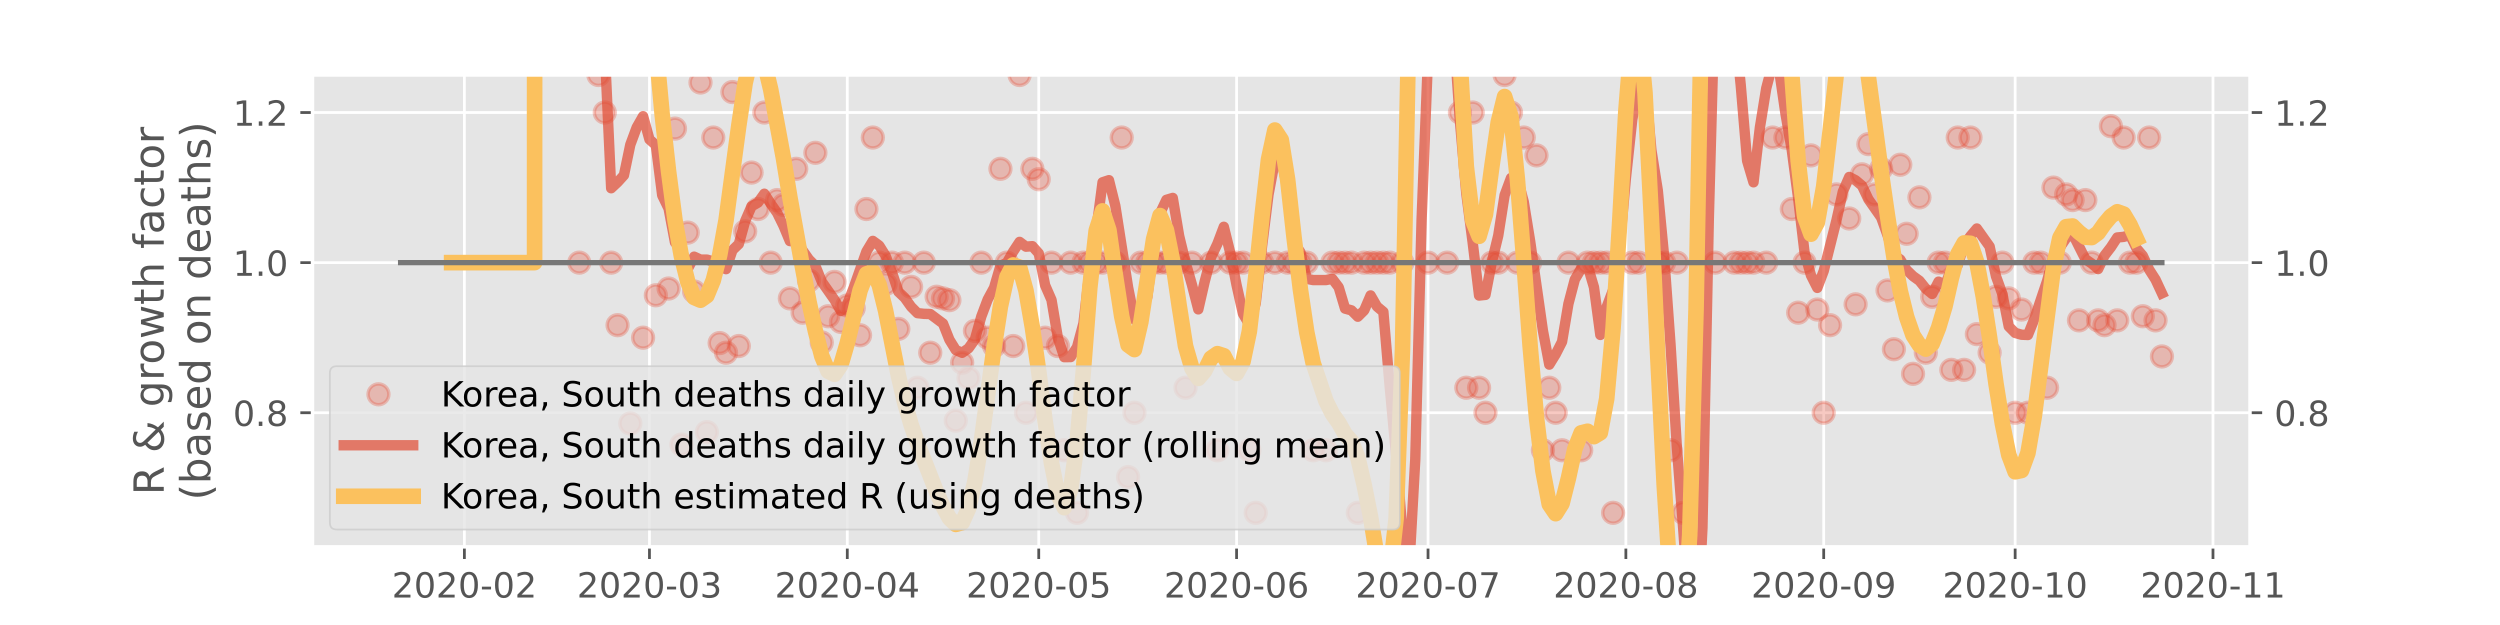 <?xml version="1.0" encoding="utf-8" standalone="no"?>
<!DOCTYPE svg PUBLIC "-//W3C//DTD SVG 1.1//EN"
  "http://www.w3.org/Graphics/SVG/1.1/DTD/svg11.dtd">
<!-- Created with matplotlib (https://matplotlib.org/) -->
<svg height="180pt" version="1.1" viewBox="0 0 720 180" width="720pt" xmlns="http://www.w3.org/2000/svg" xmlns:xlink="http://www.w3.org/1999/xlink">
 <defs>
  <style type="text/css">
*{stroke-linecap:butt;stroke-linejoin:round;}
  </style>
 </defs>
 <g id="figure_1">
  <g id="patch_1">
   <path d="M 0 180 
L 720 180 
L 720 0 
L 0 0 
z
" style="fill:#ffffff;"/>
  </g>
  <g id="axes_1">
   <g id="patch_2">
    <path d="M 90 157.5 
L 648 157.5 
L 648 21.6 
L 90 21.6 
z
" style="fill:#e5e5e5;"/>
   </g>
   <g id="matplotlib.axis_1">
    <g id="xtick_1">
     <g id="line2d_1">
      <path clip-path="url(#p7361f67c49)" d="M 133.743 157.5 
L 133.743 21.6 
" style="fill:none;stroke:#ffffff;stroke-linecap:square;stroke-width:0.8;"/>
     </g>
     <g id="line2d_2">
      <defs>
       <path d="M 0 0 
L 0 3.5 
" id="mfacd00a940" style="stroke:#555555;stroke-width:0.8;"/>
      </defs>
      <g>
       <use style="fill:#555555;stroke:#555555;stroke-width:0.8;" x="133.743" xlink:href="#mfacd00a940" y="157.5"/>
      </g>
     </g>
     <g id="text_1">
      <!-- 2020-02 -->
      <defs>
       <path d="M 19.188 8.297 
L 53.609 8.297 
L 53.609 0 
L 7.328 0 
L 7.328 8.297 
Q 12.938 14.109 22.625 23.891 
Q 32.328 33.688 34.812 36.531 
Q 39.547 41.844 41.422 45.531 
Q 43.312 49.219 43.312 52.781 
Q 43.312 58.594 39.234 62.25 
Q 35.156 65.922 28.609 65.922 
Q 23.969 65.922 18.812 64.312 
Q 13.672 62.703 7.812 59.422 
L 7.812 69.391 
Q 13.766 71.781 18.938 73 
Q 24.125 74.219 28.422 74.219 
Q 39.75 74.219 46.484 68.547 
Q 53.219 62.891 53.219 53.422 
Q 53.219 48.922 51.531 44.891 
Q 49.859 40.875 45.406 35.406 
Q 44.188 33.984 37.641 27.219 
Q 31.109 20.453 19.188 8.297 
z
" id="DejaVuSans-50"/>
       <path d="M 31.781 66.406 
Q 24.172 66.406 20.328 58.906 
Q 16.5 51.422 16.5 36.375 
Q 16.5 21.391 20.328 13.891 
Q 24.172 6.391 31.781 6.391 
Q 39.453 6.391 43.281 13.891 
Q 47.125 21.391 47.125 36.375 
Q 47.125 51.422 43.281 58.906 
Q 39.453 66.406 31.781 66.406 
z
M 31.781 74.219 
Q 44.047 74.219 50.516 64.516 
Q 56.984 54.828 56.984 36.375 
Q 56.984 17.969 50.516 8.266 
Q 44.047 -1.422 31.781 -1.422 
Q 19.531 -1.422 13.062 8.266 
Q 6.594 17.969 6.594 36.375 
Q 6.594 54.828 13.062 64.516 
Q 19.531 74.219 31.781 74.219 
z
" id="DejaVuSans-48"/>
       <path d="M 4.891 31.391 
L 31.203 31.391 
L 31.203 23.391 
L 4.891 23.391 
z
" id="DejaVuSans-45"/>
      </defs>
      <g style="fill:#555555;" transform="translate(112.852 172.098)scale(0.1 -0.1)">
       <use xlink:href="#DejaVuSans-50"/>
       <use x="63.623" xlink:href="#DejaVuSans-48"/>
       <use x="127.246" xlink:href="#DejaVuSans-50"/>
       <use x="190.869" xlink:href="#DejaVuSans-48"/>
       <use x="254.492" xlink:href="#DejaVuSans-45"/>
       <use x="290.576" xlink:href="#DejaVuSans-48"/>
       <use x="354.199" xlink:href="#DejaVuSans-50"/>
      </g>
     </g>
    </g>
    <g id="xtick_2">
     <g id="line2d_3">
      <path clip-path="url(#p7361f67c49)" d="M 187.043 157.5 
L 187.043 21.6 
" style="fill:none;stroke:#ffffff;stroke-linecap:square;stroke-width:0.8;"/>
     </g>
     <g id="line2d_4">
      <g>
       <use style="fill:#555555;stroke:#555555;stroke-width:0.8;" x="187.043" xlink:href="#mfacd00a940" y="157.5"/>
      </g>
     </g>
     <g id="text_2">
      <!-- 2020-03 -->
      <defs>
       <path d="M 40.578 39.312 
Q 47.656 37.797 51.625 33 
Q 55.609 28.219 55.609 21.188 
Q 55.609 10.406 48.188 4.484 
Q 40.766 -1.422 27.094 -1.422 
Q 22.516 -1.422 17.656 -0.516 
Q 12.797 0.391 7.625 2.203 
L 7.625 11.719 
Q 11.719 9.328 16.594 8.109 
Q 21.484 6.891 26.812 6.891 
Q 36.078 6.891 40.938 10.547 
Q 45.797 14.203 45.797 21.188 
Q 45.797 27.641 41.281 31.266 
Q 36.766 34.906 28.719 34.906 
L 20.219 34.906 
L 20.219 43.016 
L 29.109 43.016 
Q 36.375 43.016 40.234 45.922 
Q 44.094 48.828 44.094 54.297 
Q 44.094 59.906 40.109 62.906 
Q 36.141 65.922 28.719 65.922 
Q 24.656 65.922 20.016 65.031 
Q 15.375 64.156 9.812 62.312 
L 9.812 71.094 
Q 15.438 72.656 20.344 73.438 
Q 25.25 74.219 29.594 74.219 
Q 40.828 74.219 47.359 69.109 
Q 53.906 64.016 53.906 55.328 
Q 53.906 49.266 50.438 45.094 
Q 46.969 40.922 40.578 39.312 
z
" id="DejaVuSans-51"/>
      </defs>
      <g style="fill:#555555;" transform="translate(166.152 172.098)scale(0.1 -0.1)">
       <use xlink:href="#DejaVuSans-50"/>
       <use x="63.623" xlink:href="#DejaVuSans-48"/>
       <use x="127.246" xlink:href="#DejaVuSans-50"/>
       <use x="190.869" xlink:href="#DejaVuSans-48"/>
       <use x="254.492" xlink:href="#DejaVuSans-45"/>
       <use x="290.576" xlink:href="#DejaVuSans-48"/>
       <use x="354.199" xlink:href="#DejaVuSans-51"/>
      </g>
     </g>
    </g>
    <g id="xtick_3">
     <g id="line2d_5">
      <path clip-path="url(#p7361f67c49)" d="M 244.02 157.5 
L 244.02 21.6 
" style="fill:none;stroke:#ffffff;stroke-linecap:square;stroke-width:0.8;"/>
     </g>
     <g id="line2d_6">
      <g>
       <use style="fill:#555555;stroke:#555555;stroke-width:0.8;" x="244.02" xlink:href="#mfacd00a940" y="157.5"/>
      </g>
     </g>
     <g id="text_3">
      <!-- 2020-04 -->
      <defs>
       <path d="M 37.797 64.312 
L 12.891 25.391 
L 37.797 25.391 
z
M 35.203 72.906 
L 47.609 72.906 
L 47.609 25.391 
L 58.016 25.391 
L 58.016 17.188 
L 47.609 17.188 
L 47.609 0 
L 37.797 0 
L 37.797 17.188 
L 4.891 17.188 
L 4.891 26.703 
z
" id="DejaVuSans-52"/>
      </defs>
      <g style="fill:#555555;" transform="translate(223.128 172.098)scale(0.1 -0.1)">
       <use xlink:href="#DejaVuSans-50"/>
       <use x="63.623" xlink:href="#DejaVuSans-48"/>
       <use x="127.246" xlink:href="#DejaVuSans-50"/>
       <use x="190.869" xlink:href="#DejaVuSans-48"/>
       <use x="254.492" xlink:href="#DejaVuSans-45"/>
       <use x="290.576" xlink:href="#DejaVuSans-48"/>
       <use x="354.199" xlink:href="#DejaVuSans-52"/>
      </g>
     </g>
    </g>
    <g id="xtick_4">
     <g id="line2d_7">
      <path clip-path="url(#p7361f67c49)" d="M 299.158 157.5 
L 299.158 21.6 
" style="fill:none;stroke:#ffffff;stroke-linecap:square;stroke-width:0.8;"/>
     </g>
     <g id="line2d_8">
      <g>
       <use style="fill:#555555;stroke:#555555;stroke-width:0.8;" x="299.158" xlink:href="#mfacd00a940" y="157.5"/>
      </g>
     </g>
     <g id="text_4">
      <!-- 2020-05 -->
      <defs>
       <path d="M 10.797 72.906 
L 49.516 72.906 
L 49.516 64.594 
L 19.828 64.594 
L 19.828 46.734 
Q 21.969 47.469 24.109 47.828 
Q 26.266 48.188 28.422 48.188 
Q 40.625 48.188 47.75 41.5 
Q 54.891 34.812 54.891 23.391 
Q 54.891 11.625 47.562 5.094 
Q 40.234 -1.422 26.906 -1.422 
Q 22.312 -1.422 17.547 -0.641 
Q 12.797 0.141 7.719 1.703 
L 7.719 11.625 
Q 12.109 9.234 16.797 8.062 
Q 21.484 6.891 26.703 6.891 
Q 35.156 6.891 40.078 11.328 
Q 45.016 15.766 45.016 23.391 
Q 45.016 31 40.078 35.438 
Q 35.156 39.891 26.703 39.891 
Q 22.75 39.891 18.812 39.016 
Q 14.891 38.141 10.797 36.281 
z
" id="DejaVuSans-53"/>
      </defs>
      <g style="fill:#555555;" transform="translate(278.267 172.098)scale(0.1 -0.1)">
       <use xlink:href="#DejaVuSans-50"/>
       <use x="63.623" xlink:href="#DejaVuSans-48"/>
       <use x="127.246" xlink:href="#DejaVuSans-50"/>
       <use x="190.869" xlink:href="#DejaVuSans-48"/>
       <use x="254.492" xlink:href="#DejaVuSans-45"/>
       <use x="290.576" xlink:href="#DejaVuSans-48"/>
       <use x="354.199" xlink:href="#DejaVuSans-53"/>
      </g>
     </g>
    </g>
    <g id="xtick_5">
     <g id="line2d_9">
      <path clip-path="url(#p7361f67c49)" d="M 356.134 157.5 
L 356.134 21.6 
" style="fill:none;stroke:#ffffff;stroke-linecap:square;stroke-width:0.8;"/>
     </g>
     <g id="line2d_10">
      <g>
       <use style="fill:#555555;stroke:#555555;stroke-width:0.8;" x="356.134" xlink:href="#mfacd00a940" y="157.5"/>
      </g>
     </g>
     <g id="text_5">
      <!-- 2020-06 -->
      <defs>
       <path d="M 33.016 40.375 
Q 26.375 40.375 22.484 35.828 
Q 18.609 31.297 18.609 23.391 
Q 18.609 15.531 22.484 10.953 
Q 26.375 6.391 33.016 6.391 
Q 39.656 6.391 43.531 10.953 
Q 47.406 15.531 47.406 23.391 
Q 47.406 31.297 43.531 35.828 
Q 39.656 40.375 33.016 40.375 
z
M 52.594 71.297 
L 52.594 62.312 
Q 48.875 64.062 45.094 64.984 
Q 41.312 65.922 37.594 65.922 
Q 27.828 65.922 22.672 59.328 
Q 17.531 52.734 16.797 39.406 
Q 19.672 43.656 24.016 45.922 
Q 28.375 48.188 33.594 48.188 
Q 44.578 48.188 50.953 41.516 
Q 57.328 34.859 57.328 23.391 
Q 57.328 12.156 50.688 5.359 
Q 44.047 -1.422 33.016 -1.422 
Q 20.359 -1.422 13.672 8.266 
Q 6.984 17.969 6.984 36.375 
Q 6.984 53.656 15.188 63.938 
Q 23.391 74.219 37.203 74.219 
Q 40.922 74.219 44.703 73.484 
Q 48.484 72.75 52.594 71.297 
z
" id="DejaVuSans-54"/>
      </defs>
      <g style="fill:#555555;" transform="translate(335.243 172.098)scale(0.1 -0.1)">
       <use xlink:href="#DejaVuSans-50"/>
       <use x="63.623" xlink:href="#DejaVuSans-48"/>
       <use x="127.246" xlink:href="#DejaVuSans-50"/>
       <use x="190.869" xlink:href="#DejaVuSans-48"/>
       <use x="254.492" xlink:href="#DejaVuSans-45"/>
       <use x="290.576" xlink:href="#DejaVuSans-48"/>
       <use x="354.199" xlink:href="#DejaVuSans-54"/>
      </g>
     </g>
    </g>
    <g id="xtick_6">
     <g id="line2d_11">
      <path clip-path="url(#p7361f67c49)" d="M 411.273 157.5 
L 411.273 21.6 
" style="fill:none;stroke:#ffffff;stroke-linecap:square;stroke-width:0.8;"/>
     </g>
     <g id="line2d_12">
      <g>
       <use style="fill:#555555;stroke:#555555;stroke-width:0.8;" x="411.273" xlink:href="#mfacd00a940" y="157.5"/>
      </g>
     </g>
     <g id="text_6">
      <!-- 2020-07 -->
      <defs>
       <path d="M 8.203 72.906 
L 55.078 72.906 
L 55.078 68.703 
L 28.609 0 
L 18.312 0 
L 43.219 64.594 
L 8.203 64.594 
z
" id="DejaVuSans-55"/>
      </defs>
      <g style="fill:#555555;" transform="translate(390.381 172.098)scale(0.1 -0.1)">
       <use xlink:href="#DejaVuSans-50"/>
       <use x="63.623" xlink:href="#DejaVuSans-48"/>
       <use x="127.246" xlink:href="#DejaVuSans-50"/>
       <use x="190.869" xlink:href="#DejaVuSans-48"/>
       <use x="254.492" xlink:href="#DejaVuSans-45"/>
       <use x="290.576" xlink:href="#DejaVuSans-48"/>
       <use x="354.199" xlink:href="#DejaVuSans-55"/>
      </g>
     </g>
    </g>
    <g id="xtick_7">
     <g id="line2d_13">
      <path clip-path="url(#p7361f67c49)" d="M 468.249 157.5 
L 468.249 21.6 
" style="fill:none;stroke:#ffffff;stroke-linecap:square;stroke-width:0.8;"/>
     </g>
     <g id="line2d_14">
      <g>
       <use style="fill:#555555;stroke:#555555;stroke-width:0.8;" x="468.249" xlink:href="#mfacd00a940" y="157.5"/>
      </g>
     </g>
     <g id="text_7">
      <!-- 2020-08 -->
      <defs>
       <path d="M 31.781 34.625 
Q 24.75 34.625 20.719 30.859 
Q 16.703 27.094 16.703 20.516 
Q 16.703 13.922 20.719 10.156 
Q 24.75 6.391 31.781 6.391 
Q 38.812 6.391 42.859 10.172 
Q 46.922 13.969 46.922 20.516 
Q 46.922 27.094 42.891 30.859 
Q 38.875 34.625 31.781 34.625 
z
M 21.922 38.812 
Q 15.578 40.375 12.031 44.719 
Q 8.5 49.078 8.5 55.328 
Q 8.5 64.062 14.719 69.141 
Q 20.953 74.219 31.781 74.219 
Q 42.672 74.219 48.875 69.141 
Q 55.078 64.062 55.078 55.328 
Q 55.078 49.078 51.531 44.719 
Q 48 40.375 41.703 38.812 
Q 48.828 37.156 52.797 32.312 
Q 56.781 27.484 56.781 20.516 
Q 56.781 9.906 50.312 4.234 
Q 43.844 -1.422 31.781 -1.422 
Q 19.734 -1.422 13.25 4.234 
Q 6.781 9.906 6.781 20.516 
Q 6.781 27.484 10.781 32.312 
Q 14.797 37.156 21.922 38.812 
z
M 18.312 54.391 
Q 18.312 48.734 21.844 45.562 
Q 25.391 42.391 31.781 42.391 
Q 38.141 42.391 41.719 45.562 
Q 45.312 48.734 45.312 54.391 
Q 45.312 60.062 41.719 63.234 
Q 38.141 66.406 31.781 66.406 
Q 25.391 66.406 21.844 63.234 
Q 18.312 60.062 18.312 54.391 
z
" id="DejaVuSans-56"/>
      </defs>
      <g style="fill:#555555;" transform="translate(447.358 172.098)scale(0.1 -0.1)">
       <use xlink:href="#DejaVuSans-50"/>
       <use x="63.623" xlink:href="#DejaVuSans-48"/>
       <use x="127.246" xlink:href="#DejaVuSans-50"/>
       <use x="190.869" xlink:href="#DejaVuSans-48"/>
       <use x="254.492" xlink:href="#DejaVuSans-45"/>
       <use x="290.576" xlink:href="#DejaVuSans-48"/>
       <use x="354.199" xlink:href="#DejaVuSans-56"/>
      </g>
     </g>
    </g>
    <g id="xtick_8">
     <g id="line2d_15">
      <path clip-path="url(#p7361f67c49)" d="M 525.225 157.5 
L 525.225 21.6 
" style="fill:none;stroke:#ffffff;stroke-linecap:square;stroke-width:0.8;"/>
     </g>
     <g id="line2d_16">
      <g>
       <use style="fill:#555555;stroke:#555555;stroke-width:0.8;" x="525.225" xlink:href="#mfacd00a940" y="157.5"/>
      </g>
     </g>
     <g id="text_8">
      <!-- 2020-09 -->
      <defs>
       <path d="M 10.984 1.516 
L 10.984 10.5 
Q 14.703 8.734 18.5 7.812 
Q 22.312 6.891 25.984 6.891 
Q 35.75 6.891 40.891 13.453 
Q 46.047 20.016 46.781 33.406 
Q 43.953 29.203 39.594 26.953 
Q 35.25 24.703 29.984 24.703 
Q 19.047 24.703 12.672 31.312 
Q 6.297 37.938 6.297 49.422 
Q 6.297 60.641 12.938 67.422 
Q 19.578 74.219 30.609 74.219 
Q 43.266 74.219 49.922 64.516 
Q 56.594 54.828 56.594 36.375 
Q 56.594 19.141 48.406 8.859 
Q 40.234 -1.422 26.422 -1.422 
Q 22.703 -1.422 18.891 -0.688 
Q 15.094 0.047 10.984 1.516 
z
M 30.609 32.422 
Q 37.25 32.422 41.125 36.953 
Q 45.016 41.5 45.016 49.422 
Q 45.016 57.281 41.125 61.844 
Q 37.25 66.406 30.609 66.406 
Q 23.969 66.406 20.094 61.844 
Q 16.219 57.281 16.219 49.422 
Q 16.219 41.5 20.094 36.953 
Q 23.969 32.422 30.609 32.422 
z
" id="DejaVuSans-57"/>
      </defs>
      <g style="fill:#555555;" transform="translate(504.334 172.098)scale(0.1 -0.1)">
       <use xlink:href="#DejaVuSans-50"/>
       <use x="63.623" xlink:href="#DejaVuSans-48"/>
       <use x="127.246" xlink:href="#DejaVuSans-50"/>
       <use x="190.869" xlink:href="#DejaVuSans-48"/>
       <use x="254.492" xlink:href="#DejaVuSans-45"/>
       <use x="290.576" xlink:href="#DejaVuSans-48"/>
       <use x="354.199" xlink:href="#DejaVuSans-57"/>
      </g>
     </g>
    </g>
    <g id="xtick_9">
     <g id="line2d_17">
      <path clip-path="url(#p7361f67c49)" d="M 580.364 157.5 
L 580.364 21.6 
" style="fill:none;stroke:#ffffff;stroke-linecap:square;stroke-width:0.8;"/>
     </g>
     <g id="line2d_18">
      <g>
       <use style="fill:#555555;stroke:#555555;stroke-width:0.8;" x="580.364" xlink:href="#mfacd00a940" y="157.5"/>
      </g>
     </g>
     <g id="text_9">
      <!-- 2020-10 -->
      <defs>
       <path d="M 12.406 8.297 
L 28.516 8.297 
L 28.516 63.922 
L 10.984 60.406 
L 10.984 69.391 
L 28.422 72.906 
L 38.281 72.906 
L 38.281 8.297 
L 54.391 8.297 
L 54.391 0 
L 12.406 0 
z
" id="DejaVuSans-49"/>
      </defs>
      <g style="fill:#555555;" transform="translate(559.472 172.098)scale(0.1 -0.1)">
       <use xlink:href="#DejaVuSans-50"/>
       <use x="63.623" xlink:href="#DejaVuSans-48"/>
       <use x="127.246" xlink:href="#DejaVuSans-50"/>
       <use x="190.869" xlink:href="#DejaVuSans-48"/>
       <use x="254.492" xlink:href="#DejaVuSans-45"/>
       <use x="290.576" xlink:href="#DejaVuSans-49"/>
       <use x="354.199" xlink:href="#DejaVuSans-48"/>
      </g>
     </g>
    </g>
    <g id="xtick_10">
     <g id="line2d_19">
      <path clip-path="url(#p7361f67c49)" d="M 637.34 157.5 
L 637.34 21.6 
" style="fill:none;stroke:#ffffff;stroke-linecap:square;stroke-width:0.8;"/>
     </g>
     <g id="line2d_20">
      <g>
       <use style="fill:#555555;stroke:#555555;stroke-width:0.8;" x="637.34" xlink:href="#mfacd00a940" y="157.5"/>
      </g>
     </g>
     <g id="text_10">
      <!-- 2020-11 -->
      <g style="fill:#555555;" transform="translate(616.449 172.098)scale(0.1 -0.1)">
       <use xlink:href="#DejaVuSans-50"/>
       <use x="63.623" xlink:href="#DejaVuSans-48"/>
       <use x="127.246" xlink:href="#DejaVuSans-50"/>
       <use x="190.869" xlink:href="#DejaVuSans-48"/>
       <use x="254.492" xlink:href="#DejaVuSans-45"/>
       <use x="290.576" xlink:href="#DejaVuSans-49"/>
       <use x="354.199" xlink:href="#DejaVuSans-49"/>
      </g>
     </g>
    </g>
   </g>
   <g id="matplotlib.axis_2">
    <g id="ytick_1">
     <g id="line2d_21">
      <path clip-path="url(#p7361f67c49)" d="M 90 118.871 
L 648 118.871 
" style="fill:none;stroke:#ffffff;stroke-linecap:square;stroke-width:0.8;"/>
     </g>
     <g id="line2d_22">
      <defs>
       <path d="M 0 0 
L -3.5 0 
" id="m10ae04e588" style="stroke:#555555;stroke-width:0.8;"/>
      </defs>
      <g>
       <use style="fill:#555555;stroke:#555555;stroke-width:0.8;" x="90" xlink:href="#m10ae04e588" y="118.871"/>
      </g>
     </g>
     <g id="line2d_23">
      <defs>
       <path d="M 0 0 
L 3.5 0 
" id="mb16dae550d" style="stroke:#555555;stroke-width:0.8;"/>
      </defs>
      <g>
       <use style="fill:#555555;stroke:#555555;stroke-width:0.8;" x="648" xlink:href="#mb16dae550d" y="118.871"/>
      </g>
     </g>
     <g id="text_11">
      <!-- 0.8 -->
      <defs>
       <path d="M 10.688 12.406 
L 21 12.406 
L 21 0 
L 10.688 0 
z
" id="DejaVuSans-46"/>
      </defs>
      <g style="fill:#555555;" transform="translate(67.097 122.67)scale(0.1 -0.1)">
       <use xlink:href="#DejaVuSans-48"/>
       <use x="63.623" xlink:href="#DejaVuSans-46"/>
       <use x="95.41" xlink:href="#DejaVuSans-56"/>
      </g>
     </g>
     <g id="text_12">
      <!-- 0.8 -->
      <g style="fill:#555555;" transform="translate(655 122.67)scale(0.1 -0.1)">
       <use xlink:href="#DejaVuSans-48"/>
       <use x="63.623" xlink:href="#DejaVuSans-46"/>
       <use x="95.41" xlink:href="#DejaVuSans-56"/>
      </g>
     </g>
    </g>
    <g id="ytick_2">
     <g id="line2d_24">
      <path clip-path="url(#p7361f67c49)" d="M 90 75.639 
L 648 75.639 
" style="fill:none;stroke:#ffffff;stroke-linecap:square;stroke-width:0.8;"/>
     </g>
     <g id="line2d_25">
      <g>
       <use style="fill:#555555;stroke:#555555;stroke-width:0.8;" x="90" xlink:href="#m10ae04e588" y="75.639"/>
      </g>
     </g>
     <g id="line2d_26">
      <g>
       <use style="fill:#555555;stroke:#555555;stroke-width:0.8;" x="648" xlink:href="#mb16dae550d" y="75.639"/>
      </g>
     </g>
     <g id="text_13">
      <!-- 1.0 -->
      <g style="fill:#555555;" transform="translate(67.097 79.438)scale(0.1 -0.1)">
       <use xlink:href="#DejaVuSans-49"/>
       <use x="63.623" xlink:href="#DejaVuSans-46"/>
       <use x="95.41" xlink:href="#DejaVuSans-48"/>
      </g>
     </g>
     <g id="text_14">
      <!-- 1.0 -->
      <g style="fill:#555555;" transform="translate(655 79.438)scale(0.1 -0.1)">
       <use xlink:href="#DejaVuSans-49"/>
       <use x="63.623" xlink:href="#DejaVuSans-46"/>
       <use x="95.41" xlink:href="#DejaVuSans-48"/>
      </g>
     </g>
    </g>
    <g id="ytick_3">
     <g id="line2d_27">
      <path clip-path="url(#p7361f67c49)" d="M 90 32.408 
L 648 32.408 
" style="fill:none;stroke:#ffffff;stroke-linecap:square;stroke-width:0.8;"/>
     </g>
     <g id="line2d_28">
      <g>
       <use style="fill:#555555;stroke:#555555;stroke-width:0.8;" x="90" xlink:href="#m10ae04e588" y="32.408"/>
      </g>
     </g>
     <g id="line2d_29">
      <g>
       <use style="fill:#555555;stroke:#555555;stroke-width:0.8;" x="648" xlink:href="#mb16dae550d" y="32.408"/>
      </g>
     </g>
     <g id="text_15">
      <!-- 1.2 -->
      <g style="fill:#555555;" transform="translate(67.097 36.207)scale(0.1 -0.1)">
       <use xlink:href="#DejaVuSans-49"/>
       <use x="63.623" xlink:href="#DejaVuSans-46"/>
       <use x="95.41" xlink:href="#DejaVuSans-50"/>
      </g>
     </g>
     <g id="text_16">
      <!-- 1.2 -->
      <g style="fill:#555555;" transform="translate(655 36.207)scale(0.1 -0.1)">
       <use xlink:href="#DejaVuSans-49"/>
       <use x="63.623" xlink:href="#DejaVuSans-46"/>
       <use x="95.41" xlink:href="#DejaVuSans-50"/>
      </g>
     </g>
    </g>
    <g id="text_17">
     <!-- R &amp; growth factor -->
     <defs>
      <path d="M 44.391 34.188 
Q 47.562 33.109 50.562 29.594 
Q 53.562 26.078 56.594 19.922 
L 66.609 0 
L 56 0 
L 46.688 18.703 
Q 43.062 26.031 39.672 28.422 
Q 36.281 30.812 30.422 30.812 
L 19.672 30.812 
L 19.672 0 
L 9.812 0 
L 9.812 72.906 
L 32.078 72.906 
Q 44.578 72.906 50.734 67.672 
Q 56.891 62.453 56.891 51.906 
Q 56.891 45.016 53.688 40.469 
Q 50.484 35.938 44.391 34.188 
z
M 19.672 64.797 
L 19.672 38.922 
L 32.078 38.922 
Q 39.203 38.922 42.844 42.219 
Q 46.484 45.516 46.484 51.906 
Q 46.484 58.297 42.844 61.547 
Q 39.203 64.797 32.078 64.797 
z
" id="DejaVuSans-82"/>
      <path id="DejaVuSans-32"/>
      <path d="M 24.312 39.203 
Q 19.875 35.25 17.797 31.312 
Q 15.719 27.391 15.719 23.094 
Q 15.719 15.969 20.891 11.234 
Q 26.078 6.5 33.891 6.5 
Q 38.531 6.5 42.578 8.031 
Q 46.625 9.578 50.203 12.703 
z
M 31.203 44.672 
L 56 19.281 
Q 58.891 23.641 60.5 28.594 
Q 62.109 33.547 62.406 39.109 
L 71.484 39.109 
Q 70.906 32.672 68.359 26.359 
Q 65.828 20.062 61.281 13.922 
L 74.906 0 
L 62.594 0 
L 55.609 7.172 
Q 50.531 2.828 44.969 0.703 
Q 39.406 -1.422 33.016 -1.422 
Q 21.234 -1.422 13.766 5.297 
Q 6.297 12.016 6.297 22.516 
Q 6.297 28.766 9.562 34.25 
Q 12.844 39.75 19.391 44.578 
Q 17.047 47.656 15.812 50.703 
Q 14.594 53.766 14.594 56.688 
Q 14.594 64.594 20.016 69.406 
Q 25.438 74.219 34.422 74.219 
Q 38.484 74.219 42.5 73.344 
Q 46.531 72.469 50.688 70.703 
L 50.688 61.812 
Q 46.438 64.109 42.578 65.297 
Q 38.719 66.5 35.406 66.5 
Q 30.281 66.5 27.078 63.781 
Q 23.875 61.078 23.875 56.781 
Q 23.875 54.297 25.312 51.781 
Q 26.766 49.266 31.203 44.672 
z
" id="DejaVuSans-38"/>
      <path d="M 45.406 27.984 
Q 45.406 37.75 41.375 43.109 
Q 37.359 48.484 30.078 48.484 
Q 22.859 48.484 18.828 43.109 
Q 14.797 37.75 14.797 27.984 
Q 14.797 18.266 18.828 12.891 
Q 22.859 7.516 30.078 7.516 
Q 37.359 7.516 41.375 12.891 
Q 45.406 18.266 45.406 27.984 
z
M 54.391 6.781 
Q 54.391 -7.172 48.188 -13.984 
Q 42 -20.797 29.203 -20.797 
Q 24.469 -20.797 20.266 -20.094 
Q 16.062 -19.391 12.109 -17.922 
L 12.109 -9.188 
Q 16.062 -11.328 19.922 -12.344 
Q 23.781 -13.375 27.781 -13.375 
Q 36.625 -13.375 41.016 -8.766 
Q 45.406 -4.156 45.406 5.172 
L 45.406 9.625 
Q 42.625 4.781 38.281 2.391 
Q 33.938 0 27.875 0 
Q 17.828 0 11.672 7.656 
Q 5.516 15.328 5.516 27.984 
Q 5.516 40.672 11.672 48.328 
Q 17.828 56 27.875 56 
Q 33.938 56 38.281 53.609 
Q 42.625 51.219 45.406 46.391 
L 45.406 54.688 
L 54.391 54.688 
z
" id="DejaVuSans-103"/>
      <path d="M 41.109 46.297 
Q 39.594 47.172 37.812 47.578 
Q 36.031 48 33.891 48 
Q 26.266 48 22.188 43.047 
Q 18.109 38.094 18.109 28.812 
L 18.109 0 
L 9.078 0 
L 9.078 54.688 
L 18.109 54.688 
L 18.109 46.188 
Q 20.953 51.172 25.484 53.578 
Q 30.031 56 36.531 56 
Q 37.453 56 38.578 55.875 
Q 39.703 55.766 41.062 55.516 
z
" id="DejaVuSans-114"/>
      <path d="M 30.609 48.391 
Q 23.391 48.391 19.188 42.75 
Q 14.984 37.109 14.984 27.297 
Q 14.984 17.484 19.156 11.844 
Q 23.344 6.203 30.609 6.203 
Q 37.797 6.203 41.984 11.859 
Q 46.188 17.531 46.188 27.297 
Q 46.188 37.016 41.984 42.703 
Q 37.797 48.391 30.609 48.391 
z
M 30.609 56 
Q 42.328 56 49.016 48.375 
Q 55.719 40.766 55.719 27.297 
Q 55.719 13.875 49.016 6.219 
Q 42.328 -1.422 30.609 -1.422 
Q 18.844 -1.422 12.172 6.219 
Q 5.516 13.875 5.516 27.297 
Q 5.516 40.766 12.172 48.375 
Q 18.844 56 30.609 56 
z
" id="DejaVuSans-111"/>
      <path d="M 4.203 54.688 
L 13.188 54.688 
L 24.422 12.016 
L 35.594 54.688 
L 46.188 54.688 
L 57.422 12.016 
L 68.609 54.688 
L 77.594 54.688 
L 63.281 0 
L 52.688 0 
L 40.922 44.828 
L 29.109 0 
L 18.5 0 
z
" id="DejaVuSans-119"/>
      <path d="M 18.312 70.219 
L 18.312 54.688 
L 36.812 54.688 
L 36.812 47.703 
L 18.312 47.703 
L 18.312 18.016 
Q 18.312 11.328 20.141 9.422 
Q 21.969 7.516 27.594 7.516 
L 36.812 7.516 
L 36.812 0 
L 27.594 0 
Q 17.188 0 13.234 3.875 
Q 9.281 7.766 9.281 18.016 
L 9.281 47.703 
L 2.688 47.703 
L 2.688 54.688 
L 9.281 54.688 
L 9.281 70.219 
z
" id="DejaVuSans-116"/>
      <path d="M 54.891 33.016 
L 54.891 0 
L 45.906 0 
L 45.906 32.719 
Q 45.906 40.484 42.875 44.328 
Q 39.844 48.188 33.797 48.188 
Q 26.516 48.188 22.312 43.547 
Q 18.109 38.922 18.109 30.906 
L 18.109 0 
L 9.078 0 
L 9.078 75.984 
L 18.109 75.984 
L 18.109 46.188 
Q 21.344 51.125 25.703 53.562 
Q 30.078 56 35.797 56 
Q 45.219 56 50.047 50.172 
Q 54.891 44.344 54.891 33.016 
z
" id="DejaVuSans-104"/>
      <path d="M 37.109 75.984 
L 37.109 68.5 
L 28.516 68.5 
Q 23.688 68.5 21.797 66.547 
Q 19.922 64.594 19.922 59.516 
L 19.922 54.688 
L 34.719 54.688 
L 34.719 47.703 
L 19.922 47.703 
L 19.922 0 
L 10.891 0 
L 10.891 47.703 
L 2.297 47.703 
L 2.297 54.688 
L 10.891 54.688 
L 10.891 58.5 
Q 10.891 67.625 15.141 71.797 
Q 19.391 75.984 28.609 75.984 
z
" id="DejaVuSans-102"/>
      <path d="M 34.281 27.484 
Q 23.391 27.484 19.188 25 
Q 14.984 22.516 14.984 16.5 
Q 14.984 11.719 18.141 8.906 
Q 21.297 6.109 26.703 6.109 
Q 34.188 6.109 38.703 11.406 
Q 43.219 16.703 43.219 25.484 
L 43.219 27.484 
z
M 52.203 31.203 
L 52.203 0 
L 43.219 0 
L 43.219 8.297 
Q 40.141 3.328 35.547 0.953 
Q 30.953 -1.422 24.312 -1.422 
Q 15.922 -1.422 10.953 3.297 
Q 6 8.016 6 15.922 
Q 6 25.141 12.172 29.828 
Q 18.359 34.516 30.609 34.516 
L 43.219 34.516 
L 43.219 35.406 
Q 43.219 41.609 39.141 45 
Q 35.062 48.391 27.688 48.391 
Q 23 48.391 18.547 47.266 
Q 14.109 46.141 10.016 43.891 
L 10.016 52.203 
Q 14.938 54.109 19.578 55.047 
Q 24.219 56 28.609 56 
Q 40.484 56 46.344 49.844 
Q 52.203 43.703 52.203 31.203 
z
" id="DejaVuSans-97"/>
      <path d="M 48.781 52.594 
L 48.781 44.188 
Q 44.969 46.297 41.141 47.344 
Q 37.312 48.391 33.406 48.391 
Q 24.656 48.391 19.812 42.844 
Q 14.984 37.312 14.984 27.297 
Q 14.984 17.281 19.812 11.734 
Q 24.656 6.203 33.406 6.203 
Q 37.312 6.203 41.141 7.25 
Q 44.969 8.297 48.781 10.406 
L 48.781 2.094 
Q 45.016 0.344 40.984 -0.531 
Q 36.969 -1.422 32.422 -1.422 
Q 20.062 -1.422 12.781 6.344 
Q 5.516 14.109 5.516 27.297 
Q 5.516 40.672 12.859 48.328 
Q 20.219 56 33.016 56 
Q 37.156 56 41.109 55.141 
Q 45.062 54.297 48.781 52.594 
z
" id="DejaVuSans-99"/>
     </defs>
     <g style="fill:#555555;" transform="translate(47.164 142.57)rotate(-90)scale(0.12 -0.12)">
      <use xlink:href="#DejaVuSans-82"/>
      <use x="69.482" xlink:href="#DejaVuSans-32"/>
      <use x="101.27" xlink:href="#DejaVuSans-38"/>
      <use x="179.248" xlink:href="#DejaVuSans-32"/>
      <use x="211.035" xlink:href="#DejaVuSans-103"/>
      <use x="274.512" xlink:href="#DejaVuSans-114"/>
      <use x="313.375" xlink:href="#DejaVuSans-111"/>
      <use x="374.557" xlink:href="#DejaVuSans-119"/>
      <use x="456.344" xlink:href="#DejaVuSans-116"/>
      <use x="495.553" xlink:href="#DejaVuSans-104"/>
      <use x="558.932" xlink:href="#DejaVuSans-32"/>
      <use x="590.719" xlink:href="#DejaVuSans-102"/>
      <use x="625.924" xlink:href="#DejaVuSans-97"/>
      <use x="687.203" xlink:href="#DejaVuSans-99"/>
      <use x="742.184" xlink:href="#DejaVuSans-116"/>
      <use x="781.393" xlink:href="#DejaVuSans-111"/>
      <use x="842.574" xlink:href="#DejaVuSans-114"/>
     </g>
     <!-- (based on deaths) -->
     <defs>
      <path d="M 31 75.875 
Q 24.469 64.656 21.281 53.656 
Q 18.109 42.672 18.109 31.391 
Q 18.109 20.125 21.312 9.062 
Q 24.516 -2 31 -13.188 
L 23.188 -13.188 
Q 15.875 -1.703 12.234 9.375 
Q 8.594 20.453 8.594 31.391 
Q 8.594 42.281 12.203 53.312 
Q 15.828 64.359 23.188 75.875 
z
" id="DejaVuSans-40"/>
      <path d="M 48.688 27.297 
Q 48.688 37.203 44.609 42.844 
Q 40.531 48.484 33.406 48.484 
Q 26.266 48.484 22.188 42.844 
Q 18.109 37.203 18.109 27.297 
Q 18.109 17.391 22.188 11.75 
Q 26.266 6.109 33.406 6.109 
Q 40.531 6.109 44.609 11.75 
Q 48.688 17.391 48.688 27.297 
z
M 18.109 46.391 
Q 20.953 51.266 25.266 53.625 
Q 29.594 56 35.594 56 
Q 45.562 56 51.781 48.094 
Q 58.016 40.188 58.016 27.297 
Q 58.016 14.406 51.781 6.484 
Q 45.562 -1.422 35.594 -1.422 
Q 29.594 -1.422 25.266 0.953 
Q 20.953 3.328 18.109 8.203 
L 18.109 0 
L 9.078 0 
L 9.078 75.984 
L 18.109 75.984 
z
" id="DejaVuSans-98"/>
      <path d="M 44.281 53.078 
L 44.281 44.578 
Q 40.484 46.531 36.375 47.5 
Q 32.281 48.484 27.875 48.484 
Q 21.188 48.484 17.844 46.438 
Q 14.5 44.391 14.5 40.281 
Q 14.5 37.156 16.891 35.375 
Q 19.281 33.594 26.516 31.984 
L 29.594 31.297 
Q 39.156 29.25 43.188 25.516 
Q 47.219 21.781 47.219 15.094 
Q 47.219 7.469 41.188 3.016 
Q 35.156 -1.422 24.609 -1.422 
Q 20.219 -1.422 15.453 -0.562 
Q 10.688 0.297 5.422 2 
L 5.422 11.281 
Q 10.406 8.688 15.234 7.391 
Q 20.062 6.109 24.812 6.109 
Q 31.156 6.109 34.562 8.281 
Q 37.984 10.453 37.984 14.406 
Q 37.984 18.062 35.516 20.016 
Q 33.062 21.969 24.703 23.781 
L 21.578 24.516 
Q 13.234 26.266 9.516 29.906 
Q 5.812 33.547 5.812 39.891 
Q 5.812 47.609 11.281 51.797 
Q 16.75 56 26.812 56 
Q 31.781 56 36.172 55.266 
Q 40.578 54.547 44.281 53.078 
z
" id="DejaVuSans-115"/>
      <path d="M 56.203 29.594 
L 56.203 25.203 
L 14.891 25.203 
Q 15.484 15.922 20.484 11.062 
Q 25.484 6.203 34.422 6.203 
Q 39.594 6.203 44.453 7.469 
Q 49.312 8.734 54.109 11.281 
L 54.109 2.781 
Q 49.266 0.734 44.188 -0.344 
Q 39.109 -1.422 33.891 -1.422 
Q 20.797 -1.422 13.156 6.188 
Q 5.516 13.812 5.516 26.812 
Q 5.516 40.234 12.766 48.109 
Q 20.016 56 32.328 56 
Q 43.359 56 49.781 48.891 
Q 56.203 41.797 56.203 29.594 
z
M 47.219 32.234 
Q 47.125 39.594 43.094 43.984 
Q 39.062 48.391 32.422 48.391 
Q 24.906 48.391 20.391 44.141 
Q 15.875 39.891 15.188 32.172 
z
" id="DejaVuSans-101"/>
      <path d="M 45.406 46.391 
L 45.406 75.984 
L 54.391 75.984 
L 54.391 0 
L 45.406 0 
L 45.406 8.203 
Q 42.578 3.328 38.25 0.953 
Q 33.938 -1.422 27.875 -1.422 
Q 17.969 -1.422 11.734 6.484 
Q 5.516 14.406 5.516 27.297 
Q 5.516 40.188 11.734 48.094 
Q 17.969 56 27.875 56 
Q 33.938 56 38.25 53.625 
Q 42.578 51.266 45.406 46.391 
z
M 14.797 27.297 
Q 14.797 17.391 18.875 11.75 
Q 22.953 6.109 30.078 6.109 
Q 37.203 6.109 41.297 11.75 
Q 45.406 17.391 45.406 27.297 
Q 45.406 37.203 41.297 42.844 
Q 37.203 48.484 30.078 48.484 
Q 22.953 48.484 18.875 42.844 
Q 14.797 37.203 14.797 27.297 
z
" id="DejaVuSans-100"/>
      <path d="M 54.891 33.016 
L 54.891 0 
L 45.906 0 
L 45.906 32.719 
Q 45.906 40.484 42.875 44.328 
Q 39.844 48.188 33.797 48.188 
Q 26.516 48.188 22.312 43.547 
Q 18.109 38.922 18.109 30.906 
L 18.109 0 
L 9.078 0 
L 9.078 54.688 
L 18.109 54.688 
L 18.109 46.188 
Q 21.344 51.125 25.703 53.562 
Q 30.078 56 35.797 56 
Q 45.219 56 50.047 50.172 
Q 54.891 44.344 54.891 33.016 
z
" id="DejaVuSans-110"/>
      <path d="M 8.016 75.875 
L 15.828 75.875 
Q 23.141 64.359 26.781 53.312 
Q 30.422 42.281 30.422 31.391 
Q 30.422 20.453 26.781 9.375 
Q 23.141 -1.703 15.828 -13.188 
L 8.016 -13.188 
Q 14.5 -2 17.703 9.062 
Q 20.906 20.125 20.906 31.391 
Q 20.906 42.672 17.703 53.656 
Q 14.5 64.656 8.016 75.875 
z
" id="DejaVuSans-41"/>
     </defs>
     <g style="fill:#555555;" transform="translate(60.601 144.09)rotate(-90)scale(0.12 -0.12)">
      <use xlink:href="#DejaVuSans-40"/>
      <use x="39.014" xlink:href="#DejaVuSans-98"/>
      <use x="102.49" xlink:href="#DejaVuSans-97"/>
      <use x="163.77" xlink:href="#DejaVuSans-115"/>
      <use x="215.869" xlink:href="#DejaVuSans-101"/>
      <use x="277.393" xlink:href="#DejaVuSans-100"/>
      <use x="340.869" xlink:href="#DejaVuSans-32"/>
      <use x="372.656" xlink:href="#DejaVuSans-111"/>
      <use x="433.838" xlink:href="#DejaVuSans-110"/>
      <use x="497.217" xlink:href="#DejaVuSans-32"/>
      <use x="529.004" xlink:href="#DejaVuSans-100"/>
      <use x="592.48" xlink:href="#DejaVuSans-101"/>
      <use x="654.004" xlink:href="#DejaVuSans-97"/>
      <use x="715.283" xlink:href="#DejaVuSans-116"/>
      <use x="754.492" xlink:href="#DejaVuSans-104"/>
      <use x="817.871" xlink:href="#DejaVuSans-115"/>
      <use x="869.971" xlink:href="#DejaVuSans-41"/>
     </g>
    </g>
   </g>
   <g id="line2d_30">
    <defs>
     <path d="M 0 3 
C 0.796 3 1.559 2.684 2.121 2.121 
C 2.684 1.559 3 0.796 3 0 
C 3 -0.796 2.684 -1.559 2.121 -2.121 
C 1.559 -2.684 0.796 -3 0 -3 
C -0.796 -3 -1.559 -2.684 -2.121 -2.121 
C -2.684 -1.559 -3 -0.796 -3 0 
C -3 0.796 -2.684 1.559 -2.121 2.121 
C -1.559 2.684 -0.796 3 0 3 
z
" id="mc633e45752" style="stroke:#e24a33;stroke-opacity:0.3;"/>
    </defs>
    <g clip-path="url(#p7361f67c49)">
     <use style="fill:#e24a33;fill-opacity:0.3;stroke:#e24a33;stroke-opacity:0.3;" x="166.174" xlink:href="#mc633e45752" y="-1"/>
     <use style="fill:#e24a33;fill-opacity:0.3;stroke:#e24a33;stroke-opacity:0.3;" x="166.826" xlink:href="#mc633e45752" y="75.639"/>
     <use style="fill:#e24a33;fill-opacity:0.3;stroke:#e24a33;stroke-opacity:0.3;" x="167.152" xlink:href="#mc633e45752" y="-1"/>
     <use style="fill:#e24a33;fill-opacity:0.3;stroke:#e24a33;stroke-opacity:0.3;" x="170.479" xlink:href="#mc633e45752" y="-1"/>
     <use style="fill:#e24a33;fill-opacity:0.3;stroke:#e24a33;stroke-opacity:0.3;" x="170.502" xlink:href="#mc633e45752" y="3.587"/>
     <use style="fill:#e24a33;fill-opacity:0.3;stroke:#e24a33;stroke-opacity:0.3;" x="172.34" xlink:href="#mc633e45752" y="21.6"/>
     <use style="fill:#e24a33;fill-opacity:0.3;stroke:#e24a33;stroke-opacity:0.3;" x="174.178" xlink:href="#mc633e45752" y="32.408"/>
     <use style="fill:#e24a33;fill-opacity:0.3;stroke:#e24a33;stroke-opacity:0.3;" x="176.016" xlink:href="#mc633e45752" y="75.639"/>
     <use style="fill:#e24a33;fill-opacity:0.3;stroke:#e24a33;stroke-opacity:0.3;" x="177.854" xlink:href="#mc633e45752" y="93.652"/>
     <use style="fill:#e24a33;fill-opacity:0.3;stroke:#e24a33;stroke-opacity:0.3;" x="179.692" xlink:href="#mc633e45752" y="16.687"/>
     <use style="fill:#e24a33;fill-opacity:0.3;stroke:#e24a33;stroke-opacity:0.3;" x="181.53" xlink:href="#mc633e45752" y="121.959"/>
     <use style="fill:#e24a33;fill-opacity:0.3;stroke:#e24a33;stroke-opacity:0.3;" x="182.542" xlink:href="#mc633e45752" y="-1"/>
     <use style="fill:#e24a33;fill-opacity:0.3;stroke:#e24a33;stroke-opacity:0.3;" x="184.296" xlink:href="#mc633e45752" y="-1"/>
     <use style="fill:#e24a33;fill-opacity:0.3;stroke:#e24a33;stroke-opacity:0.3;" x="185.206" xlink:href="#mc633e45752" y="97.255"/>
     <use style="fill:#e24a33;fill-opacity:0.3;stroke:#e24a33;stroke-opacity:0.3;" x="187.043" xlink:href="#mc633e45752" y="15.596"/>
     <use style="fill:#e24a33;fill-opacity:0.3;stroke:#e24a33;stroke-opacity:0.3;" x="188.881" xlink:href="#mc633e45752" y="85.037"/>
     <use style="fill:#e24a33;fill-opacity:0.3;stroke:#e24a33;stroke-opacity:0.3;" x="190.719" xlink:href="#mc633e45752" y="6.862"/>
     <use style="fill:#e24a33;fill-opacity:0.3;stroke:#e24a33;stroke-opacity:0.3;" x="192.557" xlink:href="#mc633e45752" y="83.093"/>
     <use style="fill:#e24a33;fill-opacity:0.3;stroke:#e24a33;stroke-opacity:0.3;" x="194.395" xlink:href="#mc633e45752" y="37.04"/>
     <use style="fill:#e24a33;fill-opacity:0.3;stroke:#e24a33;stroke-opacity:0.3;" x="196.233" xlink:href="#mc633e45752" y="128.041"/>
     <use style="fill:#e24a33;fill-opacity:0.3;stroke:#e24a33;stroke-opacity:0.3;" x="198.071" xlink:href="#mc633e45752" y="66.993"/>
     <use style="fill:#e24a33;fill-opacity:0.3;stroke:#e24a33;stroke-opacity:0.3;" x="199.909" xlink:href="#mc633e45752" y="83.953"/>
     <use style="fill:#e24a33;fill-opacity:0.3;stroke:#e24a33;stroke-opacity:0.3;" x="201.747" xlink:href="#mc633e45752" y="23.762"/>
     <use style="fill:#e24a33;fill-opacity:0.3;stroke:#e24a33;stroke-opacity:0.3;" x="203.585" xlink:href="#mc633e45752" y="124.449"/>
     <use style="fill:#e24a33;fill-opacity:0.3;stroke:#e24a33;stroke-opacity:0.3;" x="205.423" xlink:href="#mc633e45752" y="39.613"/>
     <use style="fill:#e24a33;fill-opacity:0.3;stroke:#e24a33;stroke-opacity:0.3;" x="207.261" xlink:href="#mc633e45752" y="98.799"/>
     <use style="fill:#e24a33;fill-opacity:0.3;stroke:#e24a33;stroke-opacity:0.3;" x="209.099" xlink:href="#mc633e45752" y="101.578"/>
     <use style="fill:#e24a33;fill-opacity:0.3;stroke:#e24a33;stroke-opacity:0.3;" x="210.937" xlink:href="#mc633e45752" y="26.513"/>
     <use style="fill:#e24a33;fill-opacity:0.3;stroke:#e24a33;stroke-opacity:0.3;" x="212.775" xlink:href="#mc633e45752" y="99.657"/>
     <use style="fill:#e24a33;fill-opacity:0.3;stroke:#e24a33;stroke-opacity:0.3;" x="214.613" xlink:href="#mc633e45752" y="66.633"/>
     <use style="fill:#e24a33;fill-opacity:0.3;stroke:#e24a33;stroke-opacity:0.3;" x="216.451" xlink:href="#mc633e45752" y="49.7"/>
     <use style="fill:#e24a33;fill-opacity:0.3;stroke:#e24a33;stroke-opacity:0.3;" x="218.289" xlink:href="#mc633e45752" y="60.199"/>
     <use style="fill:#e24a33;fill-opacity:0.3;stroke:#e24a33;stroke-opacity:0.3;" x="220.126" xlink:href="#mc633e45752" y="32.408"/>
     <use style="fill:#e24a33;fill-opacity:0.3;stroke:#e24a33;stroke-opacity:0.3;" x="221.964" xlink:href="#mc633e45752" y="75.639"/>
     <use style="fill:#e24a33;fill-opacity:0.3;stroke:#e24a33;stroke-opacity:0.3;" x="223.802" xlink:href="#mc633e45752" y="57.626"/>
     <use style="fill:#e24a33;fill-opacity:0.3;stroke:#e24a33;stroke-opacity:0.3;" x="225.64" xlink:href="#mc633e45752" y="59.012"/>
     <use style="fill:#e24a33;fill-opacity:0.3;stroke:#e24a33;stroke-opacity:0.3;" x="227.478" xlink:href="#mc633e45752" y="85.932"/>
     <use style="fill:#e24a33;fill-opacity:0.3;stroke:#e24a33;stroke-opacity:0.3;" x="229.316" xlink:href="#mc633e45752" y="48.62"/>
     <use style="fill:#e24a33;fill-opacity:0.3;stroke:#e24a33;stroke-opacity:0.3;" x="231.154" xlink:href="#mc633e45752" y="90.05"/>
     <use style="fill:#e24a33;fill-opacity:0.3;stroke:#e24a33;stroke-opacity:0.3;" x="232.992" xlink:href="#mc633e45752" y="80.786"/>
     <use style="fill:#e24a33;fill-opacity:0.3;stroke:#e24a33;stroke-opacity:0.3;" x="234.83" xlink:href="#mc633e45752" y="44.006"/>
     <use style="fill:#e24a33;fill-opacity:0.3;stroke:#e24a33;stroke-opacity:0.3;" x="236.668" xlink:href="#mc633e45752" y="98.635"/>
     <use style="fill:#e24a33;fill-opacity:0.3;stroke:#e24a33;stroke-opacity:0.3;" x="238.506" xlink:href="#mc633e45752" y="91.079"/>
     <use style="fill:#e24a33;fill-opacity:0.3;stroke:#e24a33;stroke-opacity:0.3;" x="240.344" xlink:href="#mc633e45752" y="81.182"/>
     <use style="fill:#e24a33;fill-opacity:0.3;stroke:#e24a33;stroke-opacity:0.3;" x="242.182" xlink:href="#mc633e45752" y="92.704"/>
     <use style="fill:#e24a33;fill-opacity:0.3;stroke:#e24a33;stroke-opacity:0.3;" x="244.02" xlink:href="#mc633e45752" y="87.991"/>
     <use style="fill:#e24a33;fill-opacity:0.3;stroke:#e24a33;stroke-opacity:0.3;" x="245.858" xlink:href="#mc633e45752" y="88.74"/>
     <use style="fill:#e24a33;fill-opacity:0.3;stroke:#e24a33;stroke-opacity:0.3;" x="247.696" xlink:href="#mc633e45752" y="96.558"/>
     <use style="fill:#e24a33;fill-opacity:0.3;stroke:#e24a33;stroke-opacity:0.3;" x="249.534" xlink:href="#mc633e45752" y="60.199"/>
     <use style="fill:#e24a33;fill-opacity:0.3;stroke:#e24a33;stroke-opacity:0.3;" x="251.372" xlink:href="#mc633e45752" y="39.613"/>
     <use style="fill:#e24a33;fill-opacity:0.3;stroke:#e24a33;stroke-opacity:0.3;" x="253.209" xlink:href="#mc633e45752" y="75.639"/>
     <use style="fill:#e24a33;fill-opacity:0.3;stroke:#e24a33;stroke-opacity:0.3;" x="255.047" xlink:href="#mc633e45752" y="81.815"/>
     <use style="fill:#e24a33;fill-opacity:0.3;stroke:#e24a33;stroke-opacity:0.3;" x="256.885" xlink:href="#mc633e45752" y="75.639"/>
     <use style="fill:#e24a33;fill-opacity:0.3;stroke:#e24a33;stroke-opacity:0.3;" x="258.723" xlink:href="#mc633e45752" y="94.712"/>
     <use style="fill:#e24a33;fill-opacity:0.3;stroke:#e24a33;stroke-opacity:0.3;" x="260.561" xlink:href="#mc633e45752" y="75.639"/>
     <use style="fill:#e24a33;fill-opacity:0.3;stroke:#e24a33;stroke-opacity:0.3;" x="262.399" xlink:href="#mc633e45752" y="82.612"/>
     <use style="fill:#e24a33;fill-opacity:0.3;stroke:#e24a33;stroke-opacity:0.3;" x="264.237" xlink:href="#mc633e45752" y="111.665"/>
     <use style="fill:#e24a33;fill-opacity:0.3;stroke:#e24a33;stroke-opacity:0.3;" x="266.075" xlink:href="#mc633e45752" y="75.639"/>
     <use style="fill:#e24a33;fill-opacity:0.3;stroke:#e24a33;stroke-opacity:0.3;" x="267.913" xlink:href="#mc633e45752" y="101.578"/>
     <use style="fill:#e24a33;fill-opacity:0.3;stroke:#e24a33;stroke-opacity:0.3;" x="269.751" xlink:href="#mc633e45752" y="85.465"/>
     <use style="fill:#e24a33;fill-opacity:0.3;stroke:#e24a33;stroke-opacity:0.3;" x="271.589" xlink:href="#mc633e45752" y="85.932"/>
     <use style="fill:#e24a33;fill-opacity:0.3;stroke:#e24a33;stroke-opacity:0.3;" x="273.427" xlink:href="#mc633e45752" y="86.447"/>
     <use style="fill:#e24a33;fill-opacity:0.3;stroke:#e24a33;stroke-opacity:0.3;" x="275.265" xlink:href="#mc633e45752" y="121.146"/>
     <use style="fill:#e24a33;fill-opacity:0.3;stroke:#e24a33;stroke-opacity:0.3;" x="277.103" xlink:href="#mc633e45752" y="104.46"/>
     <use style="fill:#e24a33;fill-opacity:0.3;stroke:#e24a33;stroke-opacity:0.3;" x="278.941" xlink:href="#mc633e45752" y="108.894"/>
     <use style="fill:#e24a33;fill-opacity:0.3;stroke:#e24a33;stroke-opacity:0.3;" x="280.779" xlink:href="#mc633e45752" y="95.29"/>
     <use style="fill:#e24a33;fill-opacity:0.3;stroke:#e24a33;stroke-opacity:0.3;" x="282.617" xlink:href="#mc633e45752" y="75.639"/>
     <use style="fill:#e24a33;fill-opacity:0.3;stroke:#e24a33;stroke-opacity:0.3;" x="284.455" xlink:href="#mc633e45752" y="97.255"/>
     <use style="fill:#e24a33;fill-opacity:0.3;stroke:#e24a33;stroke-opacity:0.3;" x="286.292" xlink:href="#mc633e45752" y="99.657"/>
     <use style="fill:#e24a33;fill-opacity:0.3;stroke:#e24a33;stroke-opacity:0.3;" x="288.13" xlink:href="#mc633e45752" y="48.62"/>
     <use style="fill:#e24a33;fill-opacity:0.3;stroke:#e24a33;stroke-opacity:0.3;" x="289.968" xlink:href="#mc633e45752" y="75.639"/>
     <use style="fill:#e24a33;fill-opacity:0.3;stroke:#e24a33;stroke-opacity:0.3;" x="291.806" xlink:href="#mc633e45752" y="99.657"/>
     <use style="fill:#e24a33;fill-opacity:0.3;stroke:#e24a33;stroke-opacity:0.3;" x="293.644" xlink:href="#mc633e45752" y="21.6"/>
     <use style="fill:#e24a33;fill-opacity:0.3;stroke:#e24a33;stroke-opacity:0.3;" x="295.482" xlink:href="#mc633e45752" y="118.871"/>
     <use style="fill:#e24a33;fill-opacity:0.3;stroke:#e24a33;stroke-opacity:0.3;" x="297.32" xlink:href="#mc633e45752" y="48.62"/>
     <use style="fill:#e24a33;fill-opacity:0.3;stroke:#e24a33;stroke-opacity:0.3;" x="299.158" xlink:href="#mc633e45752" y="51.622"/>
     <use style="fill:#e24a33;fill-opacity:0.3;stroke:#e24a33;stroke-opacity:0.3;" x="300.996" xlink:href="#mc633e45752" y="97.255"/>
     <use style="fill:#e24a33;fill-opacity:0.3;stroke:#e24a33;stroke-opacity:0.3;" x="302.834" xlink:href="#mc633e45752" y="75.639"/>
     <use style="fill:#e24a33;fill-opacity:0.3;stroke:#e24a33;stroke-opacity:0.3;" x="304.672" xlink:href="#mc633e45752" y="99.657"/>
     <use style="fill:#e24a33;fill-opacity:0.3;stroke:#e24a33;stroke-opacity:0.3;" x="306.51" xlink:href="#mc633e45752" y="129.678"/>
     <use style="fill:#e24a33;fill-opacity:0.3;stroke:#e24a33;stroke-opacity:0.3;" x="308.348" xlink:href="#mc633e45752" y="75.639"/>
     <use style="fill:#e24a33;fill-opacity:0.3;stroke:#e24a33;stroke-opacity:0.3;" x="310.186" xlink:href="#mc633e45752" y="147.691"/>
     <use style="fill:#e24a33;fill-opacity:0.3;stroke:#e24a33;stroke-opacity:0.3;" x="312.024" xlink:href="#mc633e45752" y="75.639"/>
     <use style="fill:#e24a33;fill-opacity:0.3;stroke:#e24a33;stroke-opacity:0.3;" x="313.862" xlink:href="#mc633e45752" y="75.639"/>
     <use style="fill:#e24a33;fill-opacity:0.3;stroke:#e24a33;stroke-opacity:0.3;" x="315.7" xlink:href="#mc633e45752" y="75.639"/>
     <use style="fill:#e24a33;fill-opacity:0.3;stroke:#e24a33;stroke-opacity:0.3;" x="317.538" xlink:href="#mc633e45752" y="75.639"/>
     <use style="fill:#e24a33;fill-opacity:0.3;stroke:#e24a33;stroke-opacity:0.3;" x="318.841" xlink:href="#mc633e45752" y="-1"/>
     <use style="fill:#e24a33;fill-opacity:0.3;stroke:#e24a33;stroke-opacity:0.3;" x="319.91" xlink:href="#mc633e45752" y="-1"/>
     <use style="fill:#e24a33;fill-opacity:0.3;stroke:#e24a33;stroke-opacity:0.3;" x="321.213" xlink:href="#mc633e45752" y="75.639"/>
     <use style="fill:#e24a33;fill-opacity:0.3;stroke:#e24a33;stroke-opacity:0.3;" x="323.051" xlink:href="#mc633e45752" y="39.613"/>
     <use style="fill:#e24a33;fill-opacity:0.3;stroke:#e24a33;stroke-opacity:0.3;" x="324.889" xlink:href="#mc633e45752" y="137.398"/>
     <use style="fill:#e24a33;fill-opacity:0.3;stroke:#e24a33;stroke-opacity:0.3;" x="326.727" xlink:href="#mc633e45752" y="118.871"/>
     <use style="fill:#e24a33;fill-opacity:0.3;stroke:#e24a33;stroke-opacity:0.3;" x="328.565" xlink:href="#mc633e45752" y="75.639"/>
     <use style="fill:#e24a33;fill-opacity:0.3;stroke:#e24a33;stroke-opacity:0.3;" x="330.403" xlink:href="#mc633e45752" y="75.639"/>
     <use style="fill:#e24a33;fill-opacity:0.3;stroke:#e24a33;stroke-opacity:0.3;" x="332.241" xlink:href="#mc633e45752" y="75.639"/>
     <use style="fill:#e24a33;fill-opacity:0.3;stroke:#e24a33;stroke-opacity:0.3;" x="334.079" xlink:href="#mc633e45752" y="75.639"/>
     <use style="fill:#e24a33;fill-opacity:0.3;stroke:#e24a33;stroke-opacity:0.3;" x="335.917" xlink:href="#mc633e45752" y="75.639"/>
     <use style="fill:#e24a33;fill-opacity:0.3;stroke:#e24a33;stroke-opacity:0.3;" x="337.22" xlink:href="#mc633e45752" y="-1"/>
     <use style="fill:#e24a33;fill-opacity:0.3;stroke:#e24a33;stroke-opacity:0.3;" x="338.29" xlink:href="#mc633e45752" y="-1"/>
     <use style="fill:#e24a33;fill-opacity:0.3;stroke:#e24a33;stroke-opacity:0.3;" x="339.593" xlink:href="#mc633e45752" y="75.639"/>
     <use style="fill:#e24a33;fill-opacity:0.3;stroke:#e24a33;stroke-opacity:0.3;" x="341.431" xlink:href="#mc633e45752" y="111.665"/>
     <use style="fill:#e24a33;fill-opacity:0.3;stroke:#e24a33;stroke-opacity:0.3;" x="343.269" xlink:href="#mc633e45752" y="75.639"/>
     <use style="fill:#e24a33;fill-opacity:0.3;stroke:#e24a33;stroke-opacity:0.3;" x="345.107" xlink:href="#mc633e45752" y="162.102"/>
     <use style="fill:#e24a33;fill-opacity:0.3;stroke:#e24a33;stroke-opacity:0.3;" x="346.945" xlink:href="#mc633e45752" y="3.587"/>
     <use style="fill:#e24a33;fill-opacity:0.3;stroke:#e24a33;stroke-opacity:0.3;" x="348.783" xlink:href="#mc633e45752" y="75.639"/>
     <use style="fill:#e24a33;fill-opacity:0.3;stroke:#e24a33;stroke-opacity:0.3;" x="350.621" xlink:href="#mc633e45752" y="129.678"/>
     <use style="fill:#e24a33;fill-opacity:0.3;stroke:#e24a33;stroke-opacity:0.3;" x="352.458" xlink:href="#mc633e45752" y="3.587"/>
     <use style="fill:#e24a33;fill-opacity:0.3;stroke:#e24a33;stroke-opacity:0.3;" x="354.296" xlink:href="#mc633e45752" y="75.639"/>
     <use style="fill:#e24a33;fill-opacity:0.3;stroke:#e24a33;stroke-opacity:0.3;" x="356.134" xlink:href="#mc633e45752" y="75.639"/>
     <use style="fill:#e24a33;fill-opacity:0.3;stroke:#e24a33;stroke-opacity:0.3;" x="357.972" xlink:href="#mc633e45752" y="75.639"/>
     <use style="fill:#e24a33;fill-opacity:0.3;stroke:#e24a33;stroke-opacity:0.3;" x="359.81" xlink:href="#mc633e45752" y="129.678"/>
     <use style="fill:#e24a33;fill-opacity:0.3;stroke:#e24a33;stroke-opacity:0.3;" x="361.648" xlink:href="#mc633e45752" y="147.691"/>
     <use style="fill:#e24a33;fill-opacity:0.3;stroke:#e24a33;stroke-opacity:0.3;" x="363.486" xlink:href="#mc633e45752" y="75.639"/>
     <use style="fill:#e24a33;fill-opacity:0.3;stroke:#e24a33;stroke-opacity:0.3;" x="364.789" xlink:href="#mc633e45752" y="-1"/>
     <use style="fill:#e24a33;fill-opacity:0.3;stroke:#e24a33;stroke-opacity:0.3;" x="365.859" xlink:href="#mc633e45752" y="-1"/>
     <use style="fill:#e24a33;fill-opacity:0.3;stroke:#e24a33;stroke-opacity:0.3;" x="367.162" xlink:href="#mc633e45752" y="75.639"/>
     <use style="fill:#e24a33;fill-opacity:0.3;stroke:#e24a33;stroke-opacity:0.3;" x="369" xlink:href="#mc633e45752" y="3.587"/>
     <use style="fill:#e24a33;fill-opacity:0.3;stroke:#e24a33;stroke-opacity:0.3;" x="370.838" xlink:href="#mc633e45752" y="75.639"/>
     <use style="fill:#e24a33;fill-opacity:0.3;stroke:#e24a33;stroke-opacity:0.3;" x="372.676" xlink:href="#mc633e45752" y="75.639"/>
     <use style="fill:#e24a33;fill-opacity:0.3;stroke:#e24a33;stroke-opacity:0.3;" x="374.514" xlink:href="#mc633e45752" y="75.639"/>
     <use style="fill:#e24a33;fill-opacity:0.3;stroke:#e24a33;stroke-opacity:0.3;" x="376.352" xlink:href="#mc633e45752" y="75.639"/>
     <use style="fill:#e24a33;fill-opacity:0.3;stroke:#e24a33;stroke-opacity:0.3;" x="378.19" xlink:href="#mc633e45752" y="129.678"/>
     <use style="fill:#e24a33;fill-opacity:0.3;stroke:#e24a33;stroke-opacity:0.3;" x="380.028" xlink:href="#mc633e45752" y="3.587"/>
     <use style="fill:#e24a33;fill-opacity:0.3;stroke:#e24a33;stroke-opacity:0.3;" x="381.866" xlink:href="#mc633e45752" y="129.678"/>
     <use style="fill:#e24a33;fill-opacity:0.3;stroke:#e24a33;stroke-opacity:0.3;" x="383.704" xlink:href="#mc633e45752" y="75.639"/>
     <use style="fill:#e24a33;fill-opacity:0.3;stroke:#e24a33;stroke-opacity:0.3;" x="385.542" xlink:href="#mc633e45752" y="75.639"/>
     <use style="fill:#e24a33;fill-opacity:0.3;stroke:#e24a33;stroke-opacity:0.3;" x="387.379" xlink:href="#mc633e45752" y="75.639"/>
     <use style="fill:#e24a33;fill-opacity:0.3;stroke:#e24a33;stroke-opacity:0.3;" x="389.217" xlink:href="#mc633e45752" y="75.639"/>
     <use style="fill:#e24a33;fill-opacity:0.3;stroke:#e24a33;stroke-opacity:0.3;" x="391.055" xlink:href="#mc633e45752" y="147.691"/>
     <use style="fill:#e24a33;fill-opacity:0.3;stroke:#e24a33;stroke-opacity:0.3;" x="392.893" xlink:href="#mc633e45752" y="75.639"/>
     <use style="fill:#e24a33;fill-opacity:0.3;stroke:#e24a33;stroke-opacity:0.3;" x="394.731" xlink:href="#mc633e45752" y="75.639"/>
     <use style="fill:#e24a33;fill-opacity:0.3;stroke:#e24a33;stroke-opacity:0.3;" x="396.569" xlink:href="#mc633e45752" y="75.639"/>
     <use style="fill:#e24a33;fill-opacity:0.3;stroke:#e24a33;stroke-opacity:0.3;" x="398.407" xlink:href="#mc633e45752" y="75.639"/>
     <use style="fill:#e24a33;fill-opacity:0.3;stroke:#e24a33;stroke-opacity:0.3;" x="400.245" xlink:href="#mc633e45752" y="75.639"/>
     <use style="fill:#e24a33;fill-opacity:0.3;stroke:#e24a33;stroke-opacity:0.3;" x="402.083" xlink:href="#mc633e45752" y="183.718"/>
     <use style="fill:#e24a33;fill-opacity:0.3;stroke:#e24a33;stroke-opacity:0.3;" x="403.921" xlink:href="#mc633e45752" y="75.639"/>
     <use style="fill:#e24a33;fill-opacity:0.3;stroke:#e24a33;stroke-opacity:0.3;" x="405.759" xlink:href="#mc633e45752" y="291.796"/>
     <use style="fill:#e24a33;fill-opacity:0.3;stroke:#e24a33;stroke-opacity:0.3;" x="411.273" xlink:href="#mc633e45752" y="75.639"/>
     <use style="fill:#e24a33;fill-opacity:0.3;stroke:#e24a33;stroke-opacity:0.3;" x="411.924" xlink:href="#mc633e45752" y="-1"/>
     <use style="fill:#e24a33;fill-opacity:0.3;stroke:#e24a33;stroke-opacity:0.3;" x="415.483" xlink:href="#mc633e45752" y="-1"/>
     <use style="fill:#e24a33;fill-opacity:0.3;stroke:#e24a33;stroke-opacity:0.3;" x="416.787" xlink:href="#mc633e45752" y="75.639"/>
     <use style="fill:#e24a33;fill-opacity:0.3;stroke:#e24a33;stroke-opacity:0.3;" x="417.764" xlink:href="#mc633e45752" y="-1"/>
     <use style="fill:#e24a33;fill-opacity:0.3;stroke:#e24a33;stroke-opacity:0.3;" x="419.854" xlink:href="#mc633e45752" y="-1"/>
     <use style="fill:#e24a33;fill-opacity:0.3;stroke:#e24a33;stroke-opacity:0.3;" x="420.462" xlink:href="#mc633e45752" y="32.408"/>
     <use style="fill:#e24a33;fill-opacity:0.3;stroke:#e24a33;stroke-opacity:0.3;" x="422.3" xlink:href="#mc633e45752" y="111.665"/>
     <use style="fill:#e24a33;fill-opacity:0.3;stroke:#e24a33;stroke-opacity:0.3;" x="424.138" xlink:href="#mc633e45752" y="32.408"/>
     <use style="fill:#e24a33;fill-opacity:0.3;stroke:#e24a33;stroke-opacity:0.3;" x="425.976" xlink:href="#mc633e45752" y="111.665"/>
     <use style="fill:#e24a33;fill-opacity:0.3;stroke:#e24a33;stroke-opacity:0.3;" x="427.814" xlink:href="#mc633e45752" y="118.871"/>
     <use style="fill:#e24a33;fill-opacity:0.3;stroke:#e24a33;stroke-opacity:0.3;" x="429.652" xlink:href="#mc633e45752" y="75.639"/>
     <use style="fill:#e24a33;fill-opacity:0.3;stroke:#e24a33;stroke-opacity:0.3;" x="431.49" xlink:href="#mc633e45752" y="75.639"/>
     <use style="fill:#e24a33;fill-opacity:0.3;stroke:#e24a33;stroke-opacity:0.3;" x="433.328" xlink:href="#mc633e45752" y="21.6"/>
     <use style="fill:#e24a33;fill-opacity:0.3;stroke:#e24a33;stroke-opacity:0.3;" x="435.166" xlink:href="#mc633e45752" y="32.408"/>
     <use style="fill:#e24a33;fill-opacity:0.3;stroke:#e24a33;stroke-opacity:0.3;" x="437.004" xlink:href="#mc633e45752" y="75.639"/>
     <use style="fill:#e24a33;fill-opacity:0.3;stroke:#e24a33;stroke-opacity:0.3;" x="438.842" xlink:href="#mc633e45752" y="39.613"/>
     <use style="fill:#e24a33;fill-opacity:0.3;stroke:#e24a33;stroke-opacity:0.3;" x="440.68" xlink:href="#mc633e45752" y="75.639"/>
     <use style="fill:#e24a33;fill-opacity:0.3;stroke:#e24a33;stroke-opacity:0.3;" x="442.518" xlink:href="#mc633e45752" y="44.76"/>
     <use style="fill:#e24a33;fill-opacity:0.3;stroke:#e24a33;stroke-opacity:0.3;" x="444.356" xlink:href="#mc633e45752" y="129.678"/>
     <use style="fill:#e24a33;fill-opacity:0.3;stroke:#e24a33;stroke-opacity:0.3;" x="446.194" xlink:href="#mc633e45752" y="111.665"/>
     <use style="fill:#e24a33;fill-opacity:0.3;stroke:#e24a33;stroke-opacity:0.3;" x="448.032" xlink:href="#mc633e45752" y="118.871"/>
     <use style="fill:#e24a33;fill-opacity:0.3;stroke:#e24a33;stroke-opacity:0.3;" x="449.87" xlink:href="#mc633e45752" y="129.678"/>
     <use style="fill:#e24a33;fill-opacity:0.3;stroke:#e24a33;stroke-opacity:0.3;" x="451.708" xlink:href="#mc633e45752" y="75.639"/>
     <use style="fill:#e24a33;fill-opacity:0.3;stroke:#e24a33;stroke-opacity:0.3;" x="453.545" xlink:href="#mc633e45752" y="3.587"/>
     <use style="fill:#e24a33;fill-opacity:0.3;stroke:#e24a33;stroke-opacity:0.3;" x="455.383" xlink:href="#mc633e45752" y="129.678"/>
     <use style="fill:#e24a33;fill-opacity:0.3;stroke:#e24a33;stroke-opacity:0.3;" x="457.221" xlink:href="#mc633e45752" y="75.639"/>
     <use style="fill:#e24a33;fill-opacity:0.3;stroke:#e24a33;stroke-opacity:0.3;" x="459.059" xlink:href="#mc633e45752" y="75.639"/>
     <use style="fill:#e24a33;fill-opacity:0.3;stroke:#e24a33;stroke-opacity:0.3;" x="460.897" xlink:href="#mc633e45752" y="75.639"/>
     <use style="fill:#e24a33;fill-opacity:0.3;stroke:#e24a33;stroke-opacity:0.3;" x="462.735" xlink:href="#mc633e45752" y="75.639"/>
     <use style="fill:#e24a33;fill-opacity:0.3;stroke:#e24a33;stroke-opacity:0.3;" x="464.573" xlink:href="#mc633e45752" y="147.691"/>
     <use style="fill:#e24a33;fill-opacity:0.3;stroke:#e24a33;stroke-opacity:0.3;" x="466.411" xlink:href="#mc633e45752" y="183.718"/>
     <use style="fill:#e24a33;fill-opacity:0.3;stroke:#e24a33;stroke-opacity:0.3;" x="467.458" xlink:href="#mc633e45752" y="-1"/>
     <use style="fill:#e24a33;fill-opacity:0.3;stroke:#e24a33;stroke-opacity:0.3;" x="469.435" xlink:href="#mc633e45752" y="-1"/>
     <use style="fill:#e24a33;fill-opacity:0.3;stroke:#e24a33;stroke-opacity:0.3;" x="470.087" xlink:href="#mc633e45752" y="75.639"/>
     <use style="fill:#e24a33;fill-opacity:0.3;stroke:#e24a33;stroke-opacity:0.3;" x="471.925" xlink:href="#mc633e45752" y="75.639"/>
     <use style="fill:#e24a33;fill-opacity:0.3;stroke:#e24a33;stroke-opacity:0.3;" x="473.228" xlink:href="#mc633e45752" y="-1"/>
     <use style="fill:#e24a33;fill-opacity:0.3;stroke:#e24a33;stroke-opacity:0.3;" x="475.367" xlink:href="#mc633e45752" y="-1"/>
     <use style="fill:#e24a33;fill-opacity:0.3;stroke:#e24a33;stroke-opacity:0.3;" x="475.601" xlink:href="#mc633e45752" y="3.587"/>
     <use style="fill:#e24a33;fill-opacity:0.3;stroke:#e24a33;stroke-opacity:0.3;" x="477.439" xlink:href="#mc633e45752" y="75.639"/>
     <use style="fill:#e24a33;fill-opacity:0.3;stroke:#e24a33;stroke-opacity:0.3;" x="479.277" xlink:href="#mc633e45752" y="75.639"/>
     <use style="fill:#e24a33;fill-opacity:0.3;stroke:#e24a33;stroke-opacity:0.3;" x="481.115" xlink:href="#mc633e45752" y="129.678"/>
     <use style="fill:#e24a33;fill-opacity:0.3;stroke:#e24a33;stroke-opacity:0.3;" x="482.953" xlink:href="#mc633e45752" y="75.639"/>
     <use style="fill:#e24a33;fill-opacity:0.3;stroke:#e24a33;stroke-opacity:0.3;" x="484.791" xlink:href="#mc633e45752" y="147.691"/>
     <use style="fill:#e24a33;fill-opacity:0.3;stroke:#e24a33;stroke-opacity:0.3;" x="486.628" xlink:href="#mc633e45752" y="183.718"/>
     <use style="fill:#e24a33;fill-opacity:0.3;stroke:#e24a33;stroke-opacity:0.3;" x="488.466" xlink:href="#mc633e45752" y="291.796"/>
     <use style="fill:#e24a33;fill-opacity:0.3;stroke:#e24a33;stroke-opacity:0.3;" x="493.98" xlink:href="#mc633e45752" y="75.639"/>
     <use style="fill:#e24a33;fill-opacity:0.3;stroke:#e24a33;stroke-opacity:0.3;" x="494.632" xlink:href="#mc633e45752" y="-1"/>
     <use style="fill:#e24a33;fill-opacity:0.3;stroke:#e24a33;stroke-opacity:0.3;" x="498.842" xlink:href="#mc633e45752" y="-1"/>
     <use style="fill:#e24a33;fill-opacity:0.3;stroke:#e24a33;stroke-opacity:0.3;" x="499.494" xlink:href="#mc633e45752" y="75.639"/>
     <use style="fill:#e24a33;fill-opacity:0.3;stroke:#e24a33;stroke-opacity:0.3;" x="501.332" xlink:href="#mc633e45752" y="75.639"/>
     <use style="fill:#e24a33;fill-opacity:0.3;stroke:#e24a33;stroke-opacity:0.3;" x="503.17" xlink:href="#mc633e45752" y="75.639"/>
     <use style="fill:#e24a33;fill-opacity:0.3;stroke:#e24a33;stroke-opacity:0.3;" x="505.008" xlink:href="#mc633e45752" y="75.639"/>
     <use style="fill:#e24a33;fill-opacity:0.3;stroke:#e24a33;stroke-opacity:0.3;" x="506.311" xlink:href="#mc633e45752" y="-1"/>
     <use style="fill:#e24a33;fill-opacity:0.3;stroke:#e24a33;stroke-opacity:0.3;" x="507.38" xlink:href="#mc633e45752" y="-1"/>
     <use style="fill:#e24a33;fill-opacity:0.3;stroke:#e24a33;stroke-opacity:0.3;" x="508.684" xlink:href="#mc633e45752" y="75.639"/>
     <use style="fill:#e24a33;fill-opacity:0.3;stroke:#e24a33;stroke-opacity:0.3;" x="510.522" xlink:href="#mc633e45752" y="39.613"/>
     <use style="fill:#e24a33;fill-opacity:0.3;stroke:#e24a33;stroke-opacity:0.3;" x="511.152" xlink:href="#mc633e45752" y="-1"/>
     <use style="fill:#e24a33;fill-opacity:0.3;stroke:#e24a33;stroke-opacity:0.3;" x="513.567" xlink:href="#mc633e45752" y="-1"/>
     <use style="fill:#e24a33;fill-opacity:0.3;stroke:#e24a33;stroke-opacity:0.3;" x="514.198" xlink:href="#mc633e45752" y="39.613"/>
     <use style="fill:#e24a33;fill-opacity:0.3;stroke:#e24a33;stroke-opacity:0.3;" x="516.036" xlink:href="#mc633e45752" y="60.199"/>
     <use style="fill:#e24a33;fill-opacity:0.3;stroke:#e24a33;stroke-opacity:0.3;" x="517.874" xlink:href="#mc633e45752" y="90.05"/>
     <use style="fill:#e24a33;fill-opacity:0.3;stroke:#e24a33;stroke-opacity:0.3;" x="519.711" xlink:href="#mc633e45752" y="75.639"/>
     <use style="fill:#e24a33;fill-opacity:0.3;stroke:#e24a33;stroke-opacity:0.3;" x="521.549" xlink:href="#mc633e45752" y="44.76"/>
     <use style="fill:#e24a33;fill-opacity:0.3;stroke:#e24a33;stroke-opacity:0.3;" x="523.387" xlink:href="#mc633e45752" y="89.149"/>
     <use style="fill:#e24a33;fill-opacity:0.3;stroke:#e24a33;stroke-opacity:0.3;" x="525.225" xlink:href="#mc633e45752" y="118.871"/>
     <use style="fill:#e24a33;fill-opacity:0.3;stroke:#e24a33;stroke-opacity:0.3;" x="527.063" xlink:href="#mc633e45752" y="93.652"/>
     <use style="fill:#e24a33;fill-opacity:0.3;stroke:#e24a33;stroke-opacity:0.3;" x="528.901" xlink:href="#mc633e45752" y="55.989"/>
     <use style="fill:#e24a33;fill-opacity:0.3;stroke:#e24a33;stroke-opacity:0.3;" x="530.389" xlink:href="#mc633e45752" y="-1"/>
     <use style="fill:#e24a33;fill-opacity:0.3;stroke:#e24a33;stroke-opacity:0.3;" x="531.058" xlink:href="#mc633e45752" y="-1"/>
     <use style="fill:#e24a33;fill-opacity:0.3;stroke:#e24a33;stroke-opacity:0.3;" x="532.577" xlink:href="#mc633e45752" y="62.924"/>
     <use style="fill:#e24a33;fill-opacity:0.3;stroke:#e24a33;stroke-opacity:0.3;" x="534.415" xlink:href="#mc633e45752" y="87.648"/>
     <use style="fill:#e24a33;fill-opacity:0.3;stroke:#e24a33;stroke-opacity:0.3;" x="536.253" xlink:href="#mc633e45752" y="50.209"/>
     <use style="fill:#e24a33;fill-opacity:0.3;stroke:#e24a33;stroke-opacity:0.3;" x="538.091" xlink:href="#mc633e45752" y="41.509"/>
     <use style="fill:#e24a33;fill-opacity:0.3;stroke:#e24a33;stroke-opacity:0.3;" x="539.929" xlink:href="#mc633e45752" y="55.989"/>
     <use style="fill:#e24a33;fill-opacity:0.3;stroke:#e24a33;stroke-opacity:0.3;" x="541.767" xlink:href="#mc633e45752" y="48.62"/>
     <use style="fill:#e24a33;fill-opacity:0.3;stroke:#e24a33;stroke-opacity:0.3;" x="543.605" xlink:href="#mc633e45752" y="83.645"/>
     <use style="fill:#e24a33;fill-opacity:0.3;stroke:#e24a33;stroke-opacity:0.3;" x="545.443" xlink:href="#mc633e45752" y="100.58"/>
     <use style="fill:#e24a33;fill-opacity:0.3;stroke:#e24a33;stroke-opacity:0.3;" x="547.281" xlink:href="#mc633e45752" y="47.445"/>
     <use style="fill:#e24a33;fill-opacity:0.3;stroke:#e24a33;stroke-opacity:0.3;" x="549.119" xlink:href="#mc633e45752" y="67.325"/>
     <use style="fill:#e24a33;fill-opacity:0.3;stroke:#e24a33;stroke-opacity:0.3;" x="550.957" xlink:href="#mc633e45752" y="107.662"/>
     <use style="fill:#e24a33;fill-opacity:0.3;stroke:#e24a33;stroke-opacity:0.3;" x="552.794" xlink:href="#mc633e45752" y="56.843"/>
     <use style="fill:#e24a33;fill-opacity:0.3;stroke:#e24a33;stroke-opacity:0.3;" x="554.632" xlink:href="#mc633e45752" y="101.578"/>
     <use style="fill:#e24a33;fill-opacity:0.3;stroke:#e24a33;stroke-opacity:0.3;" x="556.47" xlink:href="#mc633e45752" y="85.465"/>
     <use style="fill:#e24a33;fill-opacity:0.3;stroke:#e24a33;stroke-opacity:0.3;" x="558.308" xlink:href="#mc633e45752" y="75.639"/>
     <use style="fill:#e24a33;fill-opacity:0.3;stroke:#e24a33;stroke-opacity:0.3;" x="560.146" xlink:href="#mc633e45752" y="75.639"/>
     <use style="fill:#e24a33;fill-opacity:0.3;stroke:#e24a33;stroke-opacity:0.3;" x="561.984" xlink:href="#mc633e45752" y="106.519"/>
     <use style="fill:#e24a33;fill-opacity:0.3;stroke:#e24a33;stroke-opacity:0.3;" x="563.822" xlink:href="#mc633e45752" y="39.613"/>
     <use style="fill:#e24a33;fill-opacity:0.3;stroke:#e24a33;stroke-opacity:0.3;" x="565.66" xlink:href="#mc633e45752" y="106.519"/>
     <use style="fill:#e24a33;fill-opacity:0.3;stroke:#e24a33;stroke-opacity:0.3;" x="567.498" xlink:href="#mc633e45752" y="39.613"/>
     <use style="fill:#e24a33;fill-opacity:0.3;stroke:#e24a33;stroke-opacity:0.3;" x="569.336" xlink:href="#mc633e45752" y="96.226"/>
     <use style="fill:#e24a33;fill-opacity:0.3;stroke:#e24a33;stroke-opacity:0.3;" x="571.174" xlink:href="#mc633e45752" y="7.379"/>
     <use style="fill:#e24a33;fill-opacity:0.3;stroke:#e24a33;stroke-opacity:0.3;" x="573.012" xlink:href="#mc633e45752" y="101.578"/>
     <use style="fill:#e24a33;fill-opacity:0.3;stroke:#e24a33;stroke-opacity:0.3;" x="574.85" xlink:href="#mc633e45752" y="85.465"/>
     <use style="fill:#e24a33;fill-opacity:0.3;stroke:#e24a33;stroke-opacity:0.3;" x="576.688" xlink:href="#mc633e45752" y="75.639"/>
     <use style="fill:#e24a33;fill-opacity:0.3;stroke:#e24a33;stroke-opacity:0.3;" x="578.526" xlink:href="#mc633e45752" y="85.932"/>
     <use style="fill:#e24a33;fill-opacity:0.3;stroke:#e24a33;stroke-opacity:0.3;" x="580.364" xlink:href="#mc633e45752" y="118.871"/>
     <use style="fill:#e24a33;fill-opacity:0.3;stroke:#e24a33;stroke-opacity:0.3;" x="582.202" xlink:href="#mc633e45752" y="89.149"/>
     <use style="fill:#e24a33;fill-opacity:0.3;stroke:#e24a33;stroke-opacity:0.3;" x="584.04" xlink:href="#mc633e45752" y="118.871"/>
     <use style="fill:#e24a33;fill-opacity:0.3;stroke:#e24a33;stroke-opacity:0.3;" x="585.877" xlink:href="#mc633e45752" y="75.639"/>
     <use style="fill:#e24a33;fill-opacity:0.3;stroke:#e24a33;stroke-opacity:0.3;" x="587.715" xlink:href="#mc633e45752" y="75.639"/>
     <use style="fill:#e24a33;fill-opacity:0.3;stroke:#e24a33;stroke-opacity:0.3;" x="589.553" xlink:href="#mc633e45752" y="111.665"/>
     <use style="fill:#e24a33;fill-opacity:0.3;stroke:#e24a33;stroke-opacity:0.3;" x="591.391" xlink:href="#mc633e45752" y="54.024"/>
     <use style="fill:#e24a33;fill-opacity:0.3;stroke:#e24a33;stroke-opacity:0.3;" x="593.229" xlink:href="#mc633e45752" y="75.639"/>
     <use style="fill:#e24a33;fill-opacity:0.3;stroke:#e24a33;stroke-opacity:0.3;" x="595.067" xlink:href="#mc633e45752" y="55.989"/>
     <use style="fill:#e24a33;fill-opacity:0.3;stroke:#e24a33;stroke-opacity:0.3;" x="596.905" xlink:href="#mc633e45752" y="57.626"/>
     <use style="fill:#e24a33;fill-opacity:0.3;stroke:#e24a33;stroke-opacity:0.3;" x="598.743" xlink:href="#mc633e45752" y="92.267"/>
     <use style="fill:#e24a33;fill-opacity:0.3;stroke:#e24a33;stroke-opacity:0.3;" x="600.581" xlink:href="#mc633e45752" y="57.626"/>
     <use style="fill:#e24a33;fill-opacity:0.3;stroke:#e24a33;stroke-opacity:0.3;" x="602.419" xlink:href="#mc633e45752" y="75.639"/>
     <use style="fill:#e24a33;fill-opacity:0.3;stroke:#e24a33;stroke-opacity:0.3;" x="604.257" xlink:href="#mc633e45752" y="92.267"/>
     <use style="fill:#e24a33;fill-opacity:0.3;stroke:#e24a33;stroke-opacity:0.3;" x="606.095" xlink:href="#mc633e45752" y="93.652"/>
     <use style="fill:#e24a33;fill-opacity:0.3;stroke:#e24a33;stroke-opacity:0.3;" x="607.933" xlink:href="#mc633e45752" y="36.338"/>
     <use style="fill:#e24a33;fill-opacity:0.3;stroke:#e24a33;stroke-opacity:0.3;" x="609.771" xlink:href="#mc633e45752" y="92.267"/>
     <use style="fill:#e24a33;fill-opacity:0.3;stroke:#e24a33;stroke-opacity:0.3;" x="611.609" xlink:href="#mc633e45752" y="39.613"/>
     <use style="fill:#e24a33;fill-opacity:0.3;stroke:#e24a33;stroke-opacity:0.3;" x="613.447" xlink:href="#mc633e45752" y="75.639"/>
     <use style="fill:#e24a33;fill-opacity:0.3;stroke:#e24a33;stroke-opacity:0.3;" x="615.285" xlink:href="#mc633e45752" y="75.639"/>
     <use style="fill:#e24a33;fill-opacity:0.3;stroke:#e24a33;stroke-opacity:0.3;" x="617.123" xlink:href="#mc633e45752" y="91.079"/>
     <use style="fill:#e24a33;fill-opacity:0.3;stroke:#e24a33;stroke-opacity:0.3;" x="618.96" xlink:href="#mc633e45752" y="39.613"/>
     <use style="fill:#e24a33;fill-opacity:0.3;stroke:#e24a33;stroke-opacity:0.3;" x="620.798" xlink:href="#mc633e45752" y="92.267"/>
     <use style="fill:#e24a33;fill-opacity:0.3;stroke:#e24a33;stroke-opacity:0.3;" x="622.636" xlink:href="#mc633e45752" y="102.659"/>
    </g>
   </g>
   <g id="line2d_31">
    <path clip-path="url(#p7361f67c49)" d="M 173.16 -1 
L 174.178 14.441 
L 176.016 54.214 
L 177.854 52.494 
L 179.692 50.47 
L 181.53 41.659 
L 183.368 36.702 
L 185.206 33.473 
L 187.043 40.155 
L 188.881 41.797 
L 190.719 56.253 
L 192.557 60.053 
L 194.395 69.807 
L 196.233 71.555 
L 198.071 77.438 
L 199.909 73.924 
L 201.747 74.768 
L 203.585 74.761 
L 205.423 75.316 
L 207.261 76.724 
L 209.099 77.511 
L 210.937 72.058 
L 212.775 70.284 
L 214.613 63.65 
L 216.451 59.406 
L 218.289 58.352 
L 220.126 55.793 
L 221.964 58.658 
L 223.802 61.279 
L 225.64 65.01 
L 227.478 69.428 
L 229.316 69.523 
L 232.992 74.745 
L 234.83 76.576 
L 236.668 81.13 
L 240.344 86.369 
L 242.182 89.562 
L 244.02 87.53 
L 245.858 82.89 
L 249.534 72.438 
L 251.372 69.38 
L 253.209 70.728 
L 255.047 73.668 
L 256.885 78.416 
L 258.723 84.012 
L 260.561 85.762 
L 262.399 88.336 
L 264.237 90.182 
L 266.075 90.381 
L 267.913 90.437 
L 271.589 93.185 
L 273.427 97.835 
L 275.265 100.807 
L 277.103 101.603 
L 278.941 100.31 
L 280.779 97.717 
L 282.617 91.143 
L 284.455 86.258 
L 286.292 82.863 
L 288.13 76.571 
L 289.968 75.681 
L 291.806 72.438 
L 293.644 69.664 
L 295.482 71.039 
L 297.32 70.9 
L 299.158 72.979 
L 300.996 82.161 
L 302.834 86.381 
L 304.672 97.339 
L 306.51 102.859 
L 308.348 102.835 
L 310.186 99.978 
L 312.024 93.172 
L 313.862 77.501 
L 315.7 66.528 
L 317.538 52.5 
L 319.375 51.894 
L 321.213 59.285 
L 324.889 82.777 
L 326.727 92.038 
L 328.565 89.451 
L 330.403 85.639 
L 332.241 71.09 
L 334.079 61.473 
L 335.917 57.555 
L 337.755 57.005 
L 339.593 67.964 
L 341.431 75.536 
L 343.269 81.972 
L 345.107 89.096 
L 346.945 81.113 
L 348.783 74.093 
L 350.621 70.198 
L 352.458 65.319 
L 354.296 72.772 
L 356.134 82.125 
L 357.972 90.334 
L 359.81 93.476 
L 361.648 87.35 
L 363.486 70.797 
L 365.324 56.074 
L 367.162 46.341 
L 369 45.902 
L 370.838 54.315 
L 372.676 69.986 
L 374.514 72.612 
L 376.352 80.292 
L 378.19 80.659 
L 381.866 80.659 
L 383.704 80.292 
L 385.542 82.722 
L 387.379 88.875 
L 389.217 89.38 
L 391.055 91.21 
L 392.893 89.38 
L 394.731 85.083 
L 396.569 88.277 
L 398.407 89.806 
L 400.245 111.417 
L 402.083 131.228 
L 403.921 153.053 
L 405.759 165.403 
L 407.597 132.352 
L 409.435 62.856 
L 411.273 16.329 
L 412.119 -1 
M 417.216 -1 
L 418.625 8.61 
L 420.462 34.963 
L 422.3 55.802 
L 424.138 69.928 
L 425.976 85.114 
L 427.814 84.922 
L 429.652 75.457 
L 431.49 67.861 
L 433.328 56.222 
L 435.166 51.269 
L 437.004 51.274 
L 438.842 58.14 
L 440.68 69.457 
L 444.356 95.229 
L 446.194 105.011 
L 448.032 102.02 
L 449.87 98.423 
L 451.708 87.481 
L 453.545 80.491 
L 455.383 77.367 
L 457.221 76.501 
L 459.059 82.722 
L 460.897 96.457 
L 462.735 88.381 
L 464.573 83.489 
L 466.411 71.513 
L 468.249 51.4 
L 470.087 34.415 
L 471.925 24.833 
L 473.763 23.376 
L 475.601 43.248 
L 477.439 54.815 
L 479.277 73.973 
L 481.115 99.289 
L 482.953 129.018 
L 484.791 152.64 
L 486.628 178.439 
L 487.081 181 
M 488.857 181 
L 490.304 151.973 
L 492.142 62.856 
L 493.883 -1 
M 498.974 -1 
L 499.494 6.083 
L 501.332 24.558 
L 503.17 46.307 
L 505.008 52.5 
L 506.846 36.728 
L 508.684 25.391 
L 510.522 18.436 
L 512.36 19.936 
L 514.198 32.63 
L 516.036 43.248 
L 517.874 57.155 
L 519.711 72.751 
L 521.549 79.278 
L 523.387 82.908 
L 525.225 78.051 
L 528.901 63.442 
L 530.739 55.187 
L 532.577 50.965 
L 534.415 51.923 
L 536.253 53.468 
L 538.091 57.368 
L 541.767 62.613 
L 543.605 67.724 
L 545.443 73.416 
L 547.281 74.75 
L 549.119 77.76 
L 550.957 79.533 
L 552.794 80.851 
L 554.632 83.148 
L 556.47 84.659 
L 558.308 81.114 
L 560.146 82.08 
L 561.984 77.651 
L 563.822 76.354 
L 565.66 70.528 
L 567.498 67.986 
L 569.336 65.809 
L 573.012 70.993 
L 574.85 79.589 
L 576.688 84.701 
L 578.526 94.02 
L 580.364 95.877 
L 582.202 96.397 
L 584.04 96.475 
L 585.877 91.893 
L 589.553 80.957 
L 591.391 73.999 
L 595.067 68.567 
L 596.905 67.292 
L 600.581 74.621 
L 602.419 75.894 
L 604.257 77.488 
L 606.095 73.596 
L 607.933 71.21 
L 609.771 68.394 
L 611.609 68.22 
L 613.447 67.687 
L 615.285 71.473 
L 617.123 73.653 
L 618.96 77.652 
L 620.798 80.521 
L 622.636 84.473 
L 622.636 84.473 
" style="fill:none;stroke:#e24a33;stroke-linecap:square;stroke-opacity:0.7;stroke-width:3;"/>
   </g>
   <g id="line2d_32">
    <path clip-path="url(#p7361f67c49)" d="M 130.067 75.639 
L 153.96 75.639 
L 153.973 -1 
M 187.558 -1 
L 190.719 33.14 
L 192.557 49.441 
L 194.395 63.431 
L 196.233 73.746 
L 198.071 81.119 
L 199.909 85.673 
L 201.747 86.458 
L 203.585 85.168 
L 205.423 80.726 
L 207.261 73.509 
L 209.099 63.441 
L 212.775 36.168 
L 214.613 23.852 
L 216.451 15.916 
L 218.289 15.331 
L 220.126 18.059 
L 221.964 25.787 
L 225.64 45.618 
L 227.478 56.802 
L 231.154 77.155 
L 232.992 86.92 
L 234.83 95.319 
L 236.668 102.552 
L 238.506 106.919 
L 240.344 107.798 
L 242.182 105.086 
L 244.02 98.796 
L 247.696 83.656 
L 249.534 78.879 
L 251.372 78.194 
L 253.209 82.016 
L 255.047 89.476 
L 258.723 108.122 
L 260.561 116.001 
L 262.399 122.326 
L 264.237 127.677 
L 269.751 141.771 
L 271.589 145.831 
L 273.427 149.255 
L 275.265 151.022 
L 277.103 150.533 
L 278.941 146.466 
L 280.779 138.563 
L 282.617 127.134 
L 286.292 100.08 
L 288.13 88.209 
L 289.968 79.845 
L 291.806 76.308 
L 293.644 76.943 
L 295.482 83.702 
L 297.32 94.272 
L 299.158 106.964 
L 300.996 121.329 
L 302.834 133.41 
L 304.672 142.489 
L 306.51 146.211 
L 308.348 140.999 
L 310.186 127.544 
L 312.024 106.58 
L 313.862 82.875 
L 315.7 66.427 
L 317.538 60.736 
L 319.375 66.308 
L 321.213 79.158 
L 323.051 91.115 
L 324.889 99.352 
L 326.727 100.679 
L 328.565 92.732 
L 332.241 68.843 
L 334.079 62.077 
L 335.917 66.21 
L 337.755 75.317 
L 339.593 87.953 
L 341.431 99.677 
L 343.269 106.059 
L 345.107 108.971 
L 346.945 106.84 
L 348.783 103.14 
L 350.621 101.853 
L 352.458 102.445 
L 354.296 106.042 
L 356.134 107.542 
L 357.972 104.211 
L 359.81 95.468 
L 361.648 79.87 
L 363.486 62.042 
L 365.324 45.936 
L 367.162 37.45 
L 369 40.262 
L 370.838 51.71 
L 372.676 68.288 
L 374.514 83.364 
L 376.352 95.71 
L 378.19 104.587 
L 381.866 115.463 
L 383.704 119.148 
L 385.542 121.756 
L 387.379 125.002 
L 389.217 127.097 
L 391.055 131.777 
L 392.893 139.731 
L 394.731 148.924 
L 396.569 160.192 
L 398.407 167.6 
L 400.245 165.893 
L 402.083 149.335 
L 403.921 100.704 
L 405.89 -1 
M 419.763 -1 
L 420.462 16.799 
L 422.3 48.002 
L 424.138 63.504 
L 425.976 68.053 
L 427.814 61.719 
L 429.652 47.996 
L 431.49 35.234 
L 433.328 27.803 
L 435.166 33.607 
L 437.004 51.607 
L 438.842 74.922 
L 440.68 99.696 
L 442.518 120.367 
L 444.356 135.589 
L 446.194 145.236 
L 448.032 147.94 
L 449.87 145.017 
L 451.708 137.71 
L 453.545 129.301 
L 455.383 124.658 
L 457.221 124.199 
L 459.059 125.755 
L 460.897 124.641 
L 462.735 114.812 
L 464.573 94.45 
L 466.411 64.951 
L 468.249 31.952 
L 470.087 9.443 
L 471.925 7.187 
L 473.763 26.77 
L 475.601 62.929 
L 477.439 102.754 
L 479.277 139.509 
L 481.115 168.451 
L 482.656 181 
M 484.828 181 
L 486.628 154.181 
L 488.466 89.022 
L 490.091 -1 
M 514.777 -1 
L 516.036 21.292 
L 517.874 46.303 
L 519.711 62.357 
L 521.549 67.441 
L 523.387 64.082 
L 525.225 53.727 
L 527.063 37.837 
L 528.901 20.942 
L 530.739 6.807 
L 532.577 -0.807 
L 534.415 0.639 
L 536.253 9.657 
L 538.091 22.103 
L 541.767 49.476 
L 543.605 62.187 
L 545.443 73.979 
L 547.281 83.872 
L 549.119 91.305 
L 550.957 96.578 
L 552.794 99.405 
L 554.632 100.552 
L 556.47 99.022 
L 558.308 94.383 
L 560.146 88.237 
L 561.984 80.149 
L 563.822 73.25 
L 565.66 69.958 
L 567.498 70.073 
L 569.336 75.614 
L 571.174 85.331 
L 573.012 97.3 
L 574.85 110.531 
L 576.688 122.039 
L 578.526 131.017 
L 580.364 135.884 
L 582.202 135.505 
L 584.04 130.486 
L 585.877 119.865 
L 591.391 77.168 
L 593.229 68.509 
L 595.067 65.278 
L 596.905 65.09 
L 598.743 66.887 
L 600.581 68.316 
L 602.419 68.419 
L 604.257 67.066 
L 606.095 64.448 
L 607.933 62.27 
L 609.771 60.984 
L 611.609 61.643 
L 613.447 64.732 
L 615.285 68.725 
L 615.285 68.725 
" style="fill:none;stroke:#fbc15e;stroke-linecap:square;stroke-width:4.5;"/>
   </g>
   <g id="line2d_33">
    <path clip-path="url(#p7361f67c49)" d="M 115.364 75.639 
L 622.636 75.639 
" style="fill:none;stroke:#777777;stroke-linecap:square;stroke-width:1.5;"/>
   </g>
   <g id="patch_3">
    <path d="M 90 157.5 
L 90 21.6 
" style="fill:none;stroke:#ffffff;stroke-linecap:square;stroke-linejoin:miter;"/>
   </g>
   <g id="patch_4">
    <path d="M 648 157.5 
L 648 21.6 
" style="fill:none;stroke:#ffffff;stroke-linecap:square;stroke-linejoin:miter;"/>
   </g>
   <g id="patch_5">
    <path d="M 90 157.5 
L 648 157.5 
" style="fill:none;stroke:#ffffff;stroke-linecap:square;stroke-linejoin:miter;"/>
   </g>
   <g id="patch_6">
    <path d="M 90 21.6 
L 648 21.6 
" style="fill:none;stroke:#ffffff;stroke-linecap:square;stroke-linejoin:miter;"/>
   </g>
   <g id="legend_1">
    <g id="patch_7">
     <path d="M 97 152.5 
L 401.153 152.5 
Q 403.153 152.5 403.153 150.5 
L 403.153 107.466 
Q 403.153 105.466 401.153 105.466 
L 97 105.466 
Q 95 105.466 95 107.466 
L 95 150.5 
Q 95 152.5 97 152.5 
z
" style="fill:#e5e5e5;opacity:0.8;stroke:#cccccc;stroke-linejoin:miter;stroke-width:0.5;"/>
    </g>
    <g id="line2d_34"/>
    <g id="line2d_35">
     <g>
      <use style="fill:#e24a33;fill-opacity:0.3;stroke:#e24a33;stroke-opacity:0.3;" x="109" xlink:href="#mc633e45752" y="113.564"/>
     </g>
    </g>
    <g id="text_18">
     <!-- Korea, South deaths daily growth factor  -->
     <defs>
      <path d="M 9.812 72.906 
L 19.672 72.906 
L 19.672 42.094 
L 52.391 72.906 
L 65.094 72.906 
L 28.906 38.922 
L 67.672 0 
L 54.688 0 
L 19.672 35.109 
L 19.672 0 
L 9.812 0 
z
" id="DejaVuSans-75"/>
      <path d="M 11.719 12.406 
L 22.016 12.406 
L 22.016 4 
L 14.016 -11.625 
L 7.719 -11.625 
L 11.719 4 
z
" id="DejaVuSans-44"/>
      <path d="M 53.516 70.516 
L 53.516 60.891 
Q 47.906 63.578 42.922 64.891 
Q 37.938 66.219 33.297 66.219 
Q 25.25 66.219 20.875 63.094 
Q 16.5 59.969 16.5 54.203 
Q 16.5 49.359 19.406 46.891 
Q 22.312 44.438 30.422 42.922 
L 36.375 41.703 
Q 47.406 39.594 52.656 34.297 
Q 57.906 29 57.906 20.125 
Q 57.906 9.516 50.797 4.047 
Q 43.703 -1.422 29.984 -1.422 
Q 24.812 -1.422 18.969 -0.25 
Q 13.141 0.922 6.891 3.219 
L 6.891 13.375 
Q 12.891 10.016 18.656 8.297 
Q 24.422 6.594 29.984 6.594 
Q 38.422 6.594 43.016 9.906 
Q 47.609 13.234 47.609 19.391 
Q 47.609 24.75 44.312 27.781 
Q 41.016 30.812 33.5 32.328 
L 27.484 33.5 
Q 16.453 35.688 11.516 40.375 
Q 6.594 45.062 6.594 53.422 
Q 6.594 63.094 13.406 68.656 
Q 20.219 74.219 32.172 74.219 
Q 37.312 74.219 42.625 73.281 
Q 47.953 72.359 53.516 70.516 
z
" id="DejaVuSans-83"/>
      <path d="M 8.5 21.578 
L 8.5 54.688 
L 17.484 54.688 
L 17.484 21.922 
Q 17.484 14.156 20.5 10.266 
Q 23.531 6.391 29.594 6.391 
Q 36.859 6.391 41.078 11.031 
Q 45.312 15.672 45.312 23.688 
L 45.312 54.688 
L 54.297 54.688 
L 54.297 0 
L 45.312 0 
L 45.312 8.406 
Q 42.047 3.422 37.719 1 
Q 33.406 -1.422 27.688 -1.422 
Q 18.266 -1.422 13.375 4.438 
Q 8.5 10.297 8.5 21.578 
z
M 31.109 56 
z
" id="DejaVuSans-117"/>
      <path d="M 9.422 54.688 
L 18.406 54.688 
L 18.406 0 
L 9.422 0 
z
M 9.422 75.984 
L 18.406 75.984 
L 18.406 64.594 
L 9.422 64.594 
z
" id="DejaVuSans-105"/>
      <path d="M 9.422 75.984 
L 18.406 75.984 
L 18.406 0 
L 9.422 0 
z
" id="DejaVuSans-108"/>
      <path d="M 32.172 -5.078 
Q 28.375 -14.844 24.75 -17.812 
Q 21.141 -20.797 15.094 -20.797 
L 7.906 -20.797 
L 7.906 -13.281 
L 13.188 -13.281 
Q 16.891 -13.281 18.938 -11.516 
Q 21 -9.766 23.484 -3.219 
L 25.094 0.875 
L 2.984 54.688 
L 12.5 54.688 
L 29.594 11.922 
L 46.688 54.688 
L 56.203 54.688 
z
" id="DejaVuSans-121"/>
     </defs>
     <g transform="translate(127 117.064)scale(0.1 -0.1)">
      <use xlink:href="#DejaVuSans-75"/>
      <use x="60.576" xlink:href="#DejaVuSans-111"/>
      <use x="121.758" xlink:href="#DejaVuSans-114"/>
      <use x="160.621" xlink:href="#DejaVuSans-101"/>
      <use x="222.145" xlink:href="#DejaVuSans-97"/>
      <use x="283.424" xlink:href="#DejaVuSans-44"/>
      <use x="315.211" xlink:href="#DejaVuSans-32"/>
      <use x="346.998" xlink:href="#DejaVuSans-83"/>
      <use x="410.475" xlink:href="#DejaVuSans-111"/>
      <use x="471.656" xlink:href="#DejaVuSans-117"/>
      <use x="535.035" xlink:href="#DejaVuSans-116"/>
      <use x="574.244" xlink:href="#DejaVuSans-104"/>
      <use x="637.623" xlink:href="#DejaVuSans-32"/>
      <use x="669.41" xlink:href="#DejaVuSans-100"/>
      <use x="732.887" xlink:href="#DejaVuSans-101"/>
      <use x="794.41" xlink:href="#DejaVuSans-97"/>
      <use x="855.689" xlink:href="#DejaVuSans-116"/>
      <use x="894.898" xlink:href="#DejaVuSans-104"/>
      <use x="958.277" xlink:href="#DejaVuSans-115"/>
      <use x="1010.377" xlink:href="#DejaVuSans-32"/>
      <use x="1042.164" xlink:href="#DejaVuSans-100"/>
      <use x="1105.641" xlink:href="#DejaVuSans-97"/>
      <use x="1166.92" xlink:href="#DejaVuSans-105"/>
      <use x="1194.703" xlink:href="#DejaVuSans-108"/>
      <use x="1222.486" xlink:href="#DejaVuSans-121"/>
      <use x="1281.666" xlink:href="#DejaVuSans-32"/>
      <use x="1313.453" xlink:href="#DejaVuSans-103"/>
      <use x="1376.93" xlink:href="#DejaVuSans-114"/>
      <use x="1415.793" xlink:href="#DejaVuSans-111"/>
      <use x="1476.975" xlink:href="#DejaVuSans-119"/>
      <use x="1558.762" xlink:href="#DejaVuSans-116"/>
      <use x="1597.971" xlink:href="#DejaVuSans-104"/>
      <use x="1661.35" xlink:href="#DejaVuSans-32"/>
      <use x="1693.137" xlink:href="#DejaVuSans-102"/>
      <use x="1728.342" xlink:href="#DejaVuSans-97"/>
      <use x="1789.621" xlink:href="#DejaVuSans-99"/>
      <use x="1844.602" xlink:href="#DejaVuSans-116"/>
      <use x="1883.811" xlink:href="#DejaVuSans-111"/>
      <use x="1944.992" xlink:href="#DejaVuSans-114"/>
      <use x="1986.105" xlink:href="#DejaVuSans-32"/>
     </g>
    </g>
    <g id="line2d_36">
     <path d="M 99 128.242 
L 119 128.242 
" style="fill:none;stroke:#e24a33;stroke-linecap:square;stroke-opacity:0.7;stroke-width:3;"/>
    </g>
    <g id="line2d_37"/>
    <g id="text_19">
     <!-- Korea, South deaths daily growth factor (rolling mean) -->
     <defs>
      <path d="M 52 44.188 
Q 55.375 50.25 60.062 53.125 
Q 64.75 56 71.094 56 
Q 79.641 56 84.281 50.016 
Q 88.922 44.047 88.922 33.016 
L 88.922 0 
L 79.891 0 
L 79.891 32.719 
Q 79.891 40.578 77.094 44.375 
Q 74.312 48.188 68.609 48.188 
Q 61.625 48.188 57.562 43.547 
Q 53.516 38.922 53.516 30.906 
L 53.516 0 
L 44.484 0 
L 44.484 32.719 
Q 44.484 40.625 41.703 44.406 
Q 38.922 48.188 33.109 48.188 
Q 26.219 48.188 22.156 43.531 
Q 18.109 38.875 18.109 30.906 
L 18.109 0 
L 9.078 0 
L 9.078 54.688 
L 18.109 54.688 
L 18.109 46.188 
Q 21.188 51.219 25.484 53.609 
Q 29.781 56 35.688 56 
Q 41.656 56 45.828 52.969 
Q 50 49.953 52 44.188 
z
" id="DejaVuSans-109"/>
     </defs>
     <g transform="translate(127 131.742)scale(0.1 -0.1)">
      <use xlink:href="#DejaVuSans-75"/>
      <use x="60.576" xlink:href="#DejaVuSans-111"/>
      <use x="121.758" xlink:href="#DejaVuSans-114"/>
      <use x="160.621" xlink:href="#DejaVuSans-101"/>
      <use x="222.145" xlink:href="#DejaVuSans-97"/>
      <use x="283.424" xlink:href="#DejaVuSans-44"/>
      <use x="315.211" xlink:href="#DejaVuSans-32"/>
      <use x="346.998" xlink:href="#DejaVuSans-83"/>
      <use x="410.475" xlink:href="#DejaVuSans-111"/>
      <use x="471.656" xlink:href="#DejaVuSans-117"/>
      <use x="535.035" xlink:href="#DejaVuSans-116"/>
      <use x="574.244" xlink:href="#DejaVuSans-104"/>
      <use x="637.623" xlink:href="#DejaVuSans-32"/>
      <use x="669.41" xlink:href="#DejaVuSans-100"/>
      <use x="732.887" xlink:href="#DejaVuSans-101"/>
      <use x="794.41" xlink:href="#DejaVuSans-97"/>
      <use x="855.689" xlink:href="#DejaVuSans-116"/>
      <use x="894.898" xlink:href="#DejaVuSans-104"/>
      <use x="958.277" xlink:href="#DejaVuSans-115"/>
      <use x="1010.377" xlink:href="#DejaVuSans-32"/>
      <use x="1042.164" xlink:href="#DejaVuSans-100"/>
      <use x="1105.641" xlink:href="#DejaVuSans-97"/>
      <use x="1166.92" xlink:href="#DejaVuSans-105"/>
      <use x="1194.703" xlink:href="#DejaVuSans-108"/>
      <use x="1222.486" xlink:href="#DejaVuSans-121"/>
      <use x="1281.666" xlink:href="#DejaVuSans-32"/>
      <use x="1313.453" xlink:href="#DejaVuSans-103"/>
      <use x="1376.93" xlink:href="#DejaVuSans-114"/>
      <use x="1415.793" xlink:href="#DejaVuSans-111"/>
      <use x="1476.975" xlink:href="#DejaVuSans-119"/>
      <use x="1558.762" xlink:href="#DejaVuSans-116"/>
      <use x="1597.971" xlink:href="#DejaVuSans-104"/>
      <use x="1661.35" xlink:href="#DejaVuSans-32"/>
      <use x="1693.137" xlink:href="#DejaVuSans-102"/>
      <use x="1728.342" xlink:href="#DejaVuSans-97"/>
      <use x="1789.621" xlink:href="#DejaVuSans-99"/>
      <use x="1844.602" xlink:href="#DejaVuSans-116"/>
      <use x="1883.811" xlink:href="#DejaVuSans-111"/>
      <use x="1944.992" xlink:href="#DejaVuSans-114"/>
      <use x="1986.105" xlink:href="#DejaVuSans-32"/>
      <use x="2017.893" xlink:href="#DejaVuSans-40"/>
      <use x="2056.906" xlink:href="#DejaVuSans-114"/>
      <use x="2095.77" xlink:href="#DejaVuSans-111"/>
      <use x="2156.951" xlink:href="#DejaVuSans-108"/>
      <use x="2184.734" xlink:href="#DejaVuSans-108"/>
      <use x="2212.518" xlink:href="#DejaVuSans-105"/>
      <use x="2240.301" xlink:href="#DejaVuSans-110"/>
      <use x="2303.68" xlink:href="#DejaVuSans-103"/>
      <use x="2367.156" xlink:href="#DejaVuSans-32"/>
      <use x="2398.943" xlink:href="#DejaVuSans-109"/>
      <use x="2496.355" xlink:href="#DejaVuSans-101"/>
      <use x="2557.879" xlink:href="#DejaVuSans-97"/>
      <use x="2619.158" xlink:href="#DejaVuSans-110"/>
      <use x="2682.537" xlink:href="#DejaVuSans-41"/>
     </g>
    </g>
    <g id="line2d_38">
     <path d="M 99 142.92 
L 119 142.92 
" style="fill:none;stroke:#fbc15e;stroke-linecap:square;stroke-width:4.5;"/>
    </g>
    <g id="line2d_39"/>
    <g id="text_20">
     <!-- Korea, South estimated R (using deaths) -->
     <g transform="translate(127 146.42)scale(0.1 -0.1)">
      <use xlink:href="#DejaVuSans-75"/>
      <use x="60.576" xlink:href="#DejaVuSans-111"/>
      <use x="121.758" xlink:href="#DejaVuSans-114"/>
      <use x="160.621" xlink:href="#DejaVuSans-101"/>
      <use x="222.145" xlink:href="#DejaVuSans-97"/>
      <use x="283.424" xlink:href="#DejaVuSans-44"/>
      <use x="315.211" xlink:href="#DejaVuSans-32"/>
      <use x="346.998" xlink:href="#DejaVuSans-83"/>
      <use x="410.475" xlink:href="#DejaVuSans-111"/>
      <use x="471.656" xlink:href="#DejaVuSans-117"/>
      <use x="535.035" xlink:href="#DejaVuSans-116"/>
      <use x="574.244" xlink:href="#DejaVuSans-104"/>
      <use x="637.623" xlink:href="#DejaVuSans-32"/>
      <use x="669.41" xlink:href="#DejaVuSans-101"/>
      <use x="730.934" xlink:href="#DejaVuSans-115"/>
      <use x="783.033" xlink:href="#DejaVuSans-116"/>
      <use x="822.242" xlink:href="#DejaVuSans-105"/>
      <use x="850.025" xlink:href="#DejaVuSans-109"/>
      <use x="947.438" xlink:href="#DejaVuSans-97"/>
      <use x="1008.717" xlink:href="#DejaVuSans-116"/>
      <use x="1047.926" xlink:href="#DejaVuSans-101"/>
      <use x="1109.449" xlink:href="#DejaVuSans-100"/>
      <use x="1172.926" xlink:href="#DejaVuSans-32"/>
      <use x="1204.713" xlink:href="#DejaVuSans-82"/>
      <use x="1274.195" xlink:href="#DejaVuSans-32"/>
      <use x="1305.982" xlink:href="#DejaVuSans-40"/>
      <use x="1344.996" xlink:href="#DejaVuSans-117"/>
      <use x="1408.375" xlink:href="#DejaVuSans-115"/>
      <use x="1460.475" xlink:href="#DejaVuSans-105"/>
      <use x="1488.258" xlink:href="#DejaVuSans-110"/>
      <use x="1551.637" xlink:href="#DejaVuSans-103"/>
      <use x="1615.113" xlink:href="#DejaVuSans-32"/>
      <use x="1646.9" xlink:href="#DejaVuSans-100"/>
      <use x="1710.377" xlink:href="#DejaVuSans-101"/>
      <use x="1771.9" xlink:href="#DejaVuSans-97"/>
      <use x="1833.18" xlink:href="#DejaVuSans-116"/>
      <use x="1872.389" xlink:href="#DejaVuSans-104"/>
      <use x="1935.768" xlink:href="#DejaVuSans-115"/>
      <use x="1987.867" xlink:href="#DejaVuSans-41"/>
     </g>
    </g>
   </g>
  </g>
 </g>
 <defs>
  <clipPath id="p7361f67c49">
   <rect height="135.9" width="558" x="90" y="21.6"/>
  </clipPath>
 </defs>
</svg>
